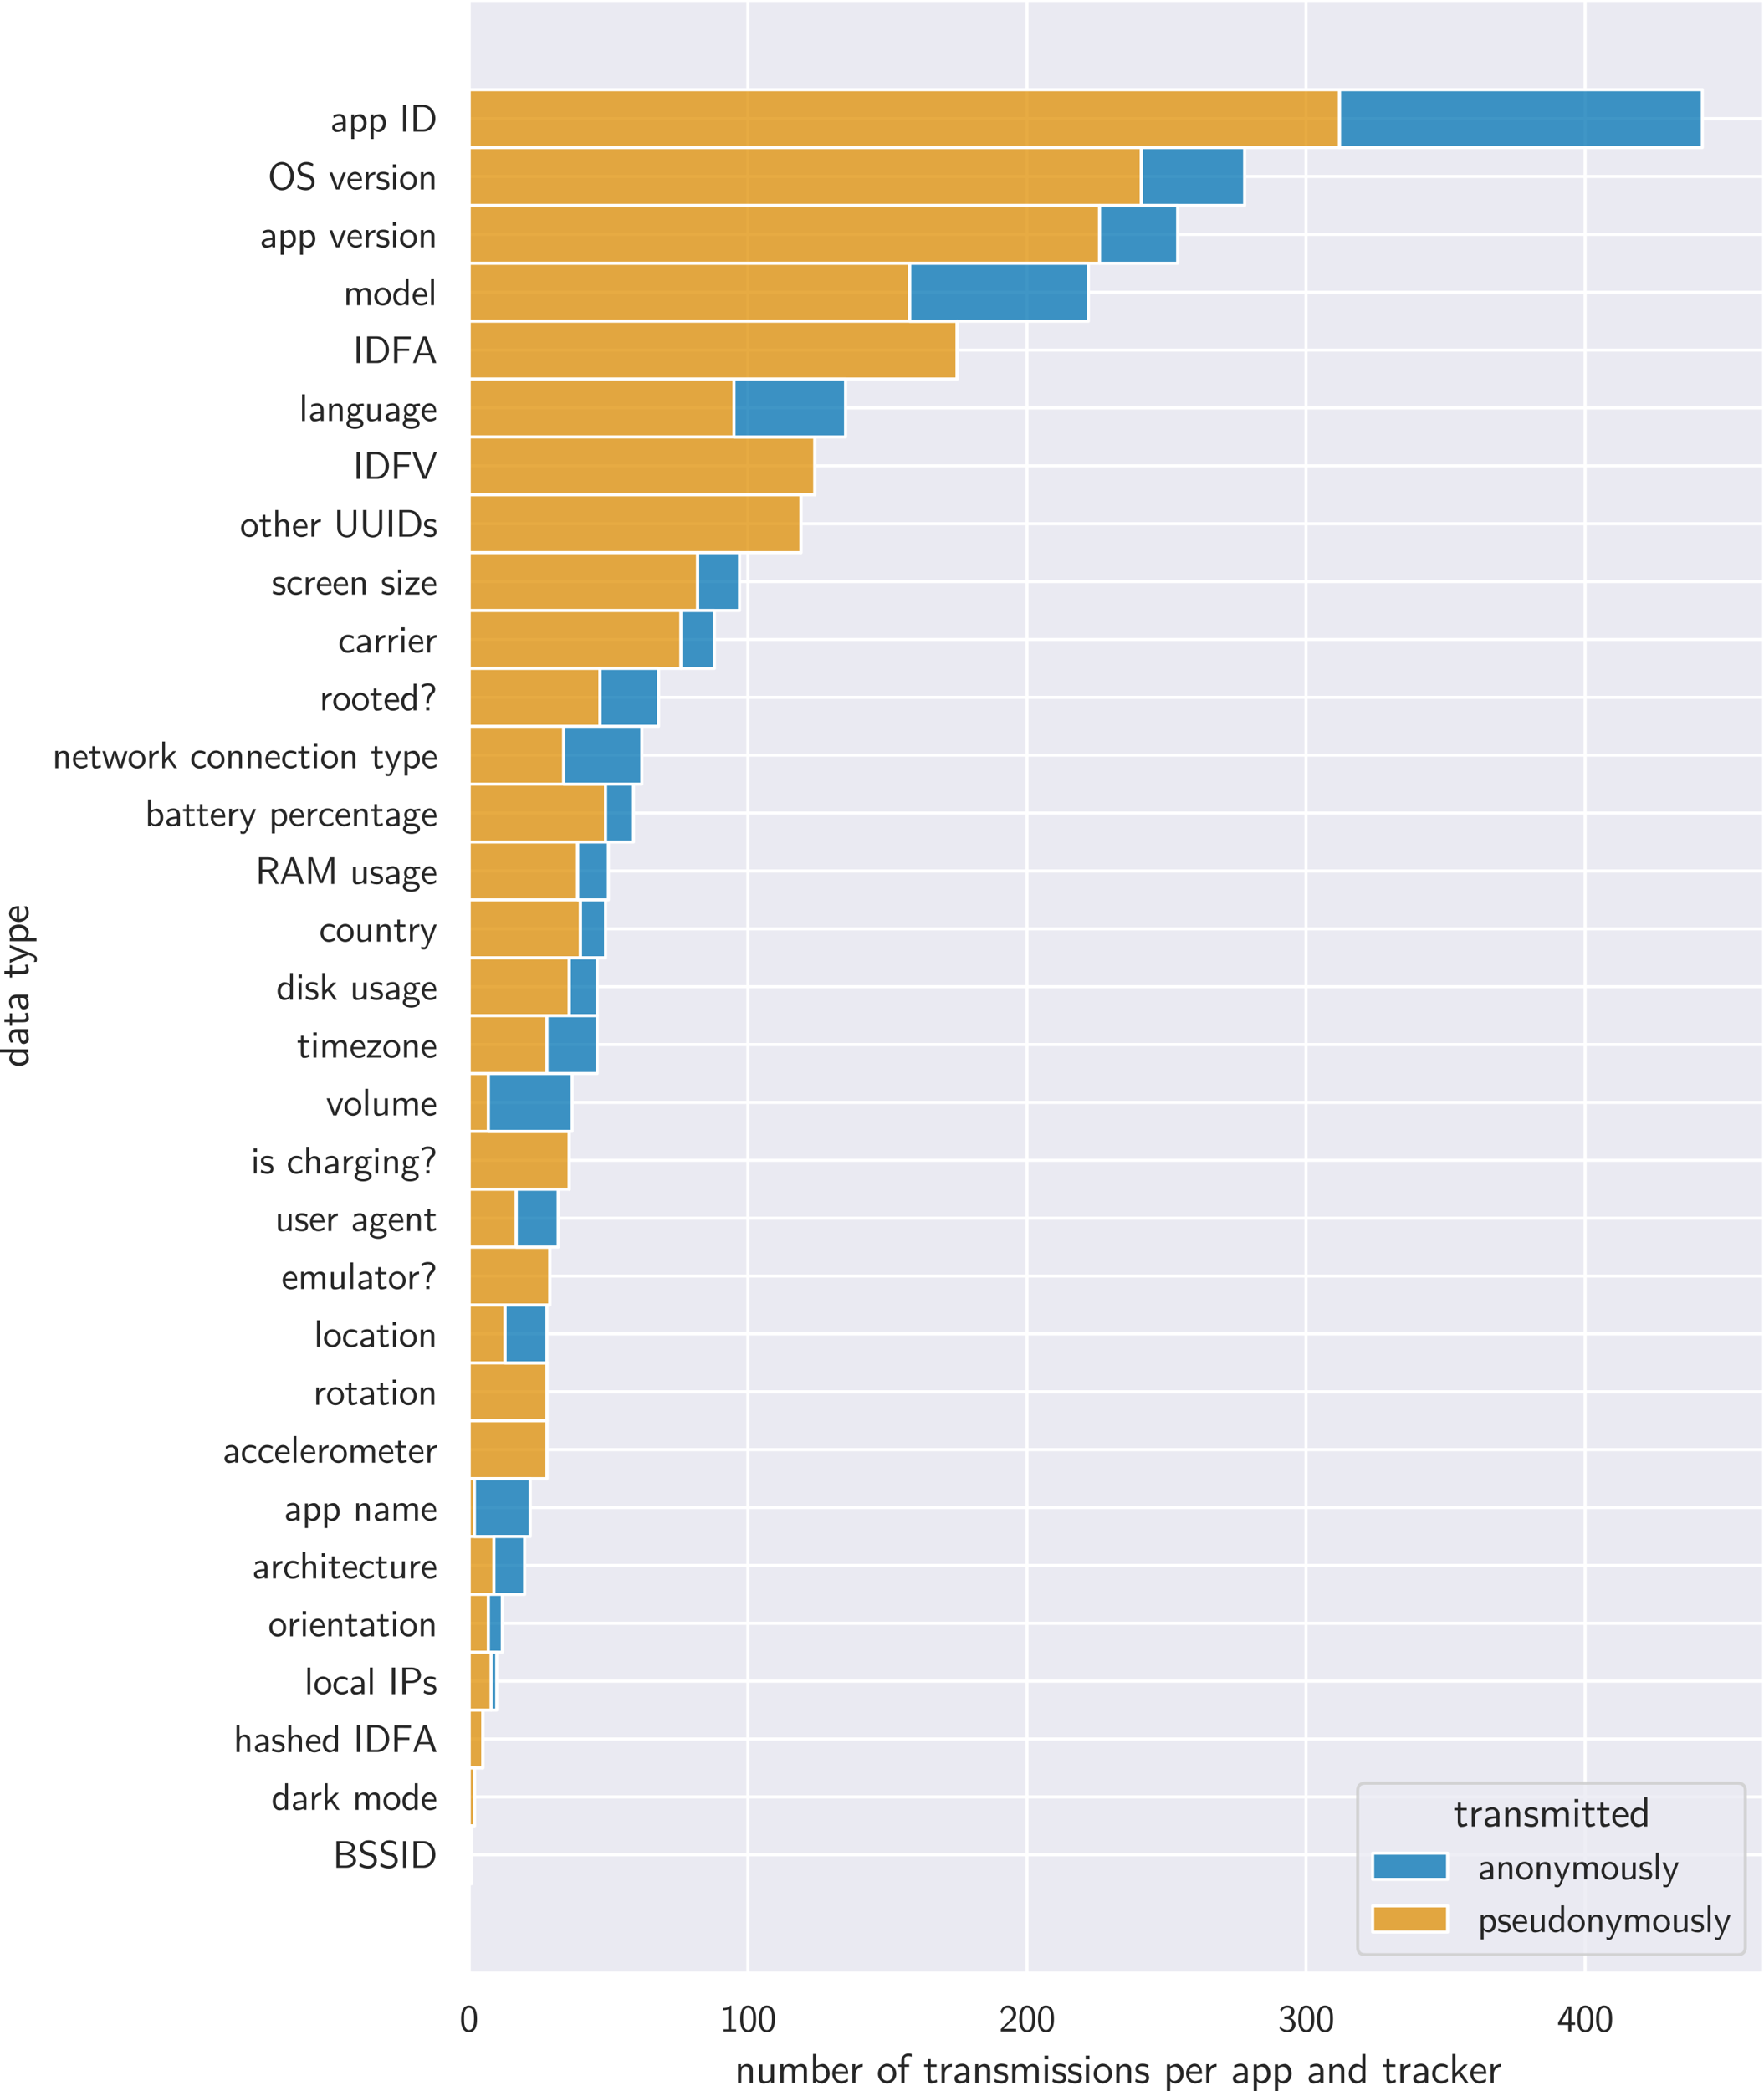 <?xml version="1.0" encoding="utf-8" standalone="no"?>
<!DOCTYPE svg PUBLIC "-//W3C//DTD SVG 1.1//EN"
  "http://www.w3.org/Graphics/SVG/1.1/DTD/svg11.dtd">
<svg xmlns:xlink="http://www.w3.org/1999/xlink" width="455.991pt" height="540.439pt" viewBox="0 0 455.991 540.439" xmlns="http://www.w3.org/2000/svg" version="1.1">
 <defs>
  <style type="text/css">*{stroke-linejoin: round; stroke-linecap: butt}</style>
 </defs>
 <g id="figure_1">
  <g id="patch_1">
   <path d="M 0 540.439 
L 455.991 540.439 
L 455.991 0 
L 0 0 
z
" style="fill: #ffffff"/>
  </g>
  <g id="axes_1">
   <g id="patch_2">
    <path d="M 121.191 510.048 
L 455.991 510.048 
L 455.991 0 
L 121.191 0 
z
" style="fill: #eaeaf2"/>
   </g>
   <g id="matplotlib.axis_1">
    <g id="xtick_1">
     <g id="line2d_1">
      <path d="M 121.191 510.048 
L 121.191 0 
" clip-path="url(#p393a8e4592)" style="fill: none; stroke: #ffffff; stroke-width: 0.8; stroke-linecap: round"/>
     </g>
     <g id="text_1">
      <!-- 0 -->
      <g style="fill: #262626" transform="translate(118.771 525.067)scale(0.097 -0.097)">
       <defs>
        <path id="LMSans10-Regular-30" d="M 2925 2086 
C 2925 2592 2899 3187 2630 3706 
C 2368 4186 1926 4339 1600 4339 
C 1222 4339 774 4166 512 3597 
C 301 3130 269 2598 269 2086 
C 269 1581 294 1114 486 646 
C 742 32 1229 -141 1594 -141 
C 2061 -141 2464 122 2669 563 
C 2861 979 2925 1402 2925 2086 
z
M 2426 2163 
C 2426 1741 2426 1338 2310 934 
C 2144 352 1805 250 1600 250 
C 1267 250 1005 493 877 954 
C 774 1318 768 1664 768 2163 
C 768 2566 768 2950 877 3302 
C 915 3424 1075 3949 1594 3949 
C 2093 3949 2259 3462 2304 3347 
C 2426 2989 2426 2560 2426 2163 
z
" transform="scale(0.016)"/>
       </defs>
       <use xlink:href="#LMSans10-Regular-30"/>
      </g>
     </g>
    </g>
    <g id="xtick_2">
     <g id="line2d_2">
      <path d="M 193.331 510.048 
L 193.331 0 
" clip-path="url(#p393a8e4592)" style="fill: none; stroke: #ffffff; stroke-width: 0.8; stroke-linecap: round"/>
     </g>
     <g id="text_2">
      <!-- 100 -->
      <g style="fill: #262626" transform="translate(186.071 525.067)scale(0.097 -0.097)">
       <defs>
        <path id="LMSans10-Regular-31" d="M 2714 0 
L 2714 371 
L 1914 371 
L 1914 4339 
L 1786 4339 
C 1408 3949 877 3930 570 3917 
L 570 3546 
C 781 3552 1088 3565 1408 3699 
L 1408 371 
L 608 371 
L 608 0 
L 2714 0 
z
" transform="scale(0.016)"/>
       </defs>
       <use xlink:href="#LMSans10-Regular-31"/>
       <use xlink:href="#LMSans10-Regular-30" x="50"/>
       <use xlink:href="#LMSans10-Regular-30" x="100"/>
      </g>
     </g>
    </g>
    <g id="xtick_3">
     <g id="line2d_3">
      <path d="M 265.47 510.048 
L 265.47 0 
" clip-path="url(#p393a8e4592)" style="fill: none; stroke: #ffffff; stroke-width: 0.8; stroke-linecap: round"/>
     </g>
     <g id="text_3">
      <!-- 200 -->
      <g style="fill: #262626" transform="translate(258.21 525.067)scale(0.097 -0.097)">
       <defs>
        <path id="LMSans10-Regular-32" d="M 2874 0 
L 2874 454 
L 1709 454 
C 1632 454 1555 448 1478 448 
L 781 448 
C 986 627 1472 1107 1670 1293 
C 1792 1408 2118 1677 2240 1792 
C 2528 2080 2874 2419 2874 2963 
C 2874 3699 2355 4339 1510 4339 
C 781 4339 422 3840 269 3290 
C 346 3181 378 3142 390 3123 
C 403 3110 467 3027 531 2938 
C 659 3430 838 3930 1421 3930 
C 2022 3930 2349 3450 2349 2950 
C 2349 2406 1984 2042 1606 1658 
L 1114 1203 
L 320 410 
L 320 0 
L 2874 0 
z
" transform="scale(0.016)"/>
       </defs>
       <use xlink:href="#LMSans10-Regular-32"/>
       <use xlink:href="#LMSans10-Regular-30" x="50"/>
       <use xlink:href="#LMSans10-Regular-30" x="100"/>
      </g>
     </g>
    </g>
    <g id="xtick_4">
     <g id="line2d_4">
      <path d="M 337.61 510.048 
L 337.61 0 
" clip-path="url(#p393a8e4592)" style="fill: none; stroke: #ffffff; stroke-width: 0.8; stroke-linecap: round"/>
     </g>
     <g id="text_4">
      <!-- 300 -->
      <g style="fill: #262626" transform="translate(330.35 525.067)scale(0.097 -0.097)">
       <defs>
        <path id="LMSans10-Regular-33" d="M 2925 1152 
C 2925 1734 2477 2131 2042 2266 
C 2528 2528 2752 2963 2752 3366 
C 2752 3917 2221 4339 1587 4339 
C 1094 4339 627 4083 358 3635 
L 589 3290 
C 774 3738 1190 3968 1581 3968 
C 1914 3968 2227 3776 2227 3366 
C 2227 2976 1965 2598 1574 2509 
C 1536 2502 1523 2502 1069 2464 
L 1069 2074 
L 1523 2074 
C 2214 2074 2355 1478 2355 1158 
C 2355 659 2061 250 1568 250 
C 1126 250 621 474 339 909 
L 269 525 
C 736 -77 1325 -141 1581 -141 
C 2362 -141 2925 480 2925 1152 
z
" transform="scale(0.016)"/>
       </defs>
       <use xlink:href="#LMSans10-Regular-33"/>
       <use xlink:href="#LMSans10-Regular-30" x="50"/>
       <use xlink:href="#LMSans10-Regular-30" x="100"/>
      </g>
     </g>
    </g>
    <g id="xtick_5">
     <g id="line2d_5">
      <path d="M 409.75 510.048 
L 409.75 0 
" clip-path="url(#p393a8e4592)" style="fill: none; stroke: #ffffff; stroke-width: 0.8; stroke-linecap: round"/>
     </g>
     <g id="text_5">
      <!-- 400 -->
      <g style="fill: #262626" transform="translate(402.49 525.067)scale(0.097 -0.097)">
       <defs>
        <path id="LMSans10-Regular-34" d="M 3014 1094 
L 3014 1485 
L 2381 1485 
L 2381 4198 
L 1798 4198 
L 179 1485 
L 179 1094 
L 1875 1094 
L 1875 0 
L 2381 0 
L 2381 1094 
L 3014 1094 
z
M 1914 1485 
L 678 1485 
C 1011 2035 1907 3552 1914 3917 
L 1914 1485 
z
" transform="scale(0.016)"/>
       </defs>
       <use xlink:href="#LMSans10-Regular-34"/>
       <use xlink:href="#LMSans10-Regular-30" x="50"/>
       <use xlink:href="#LMSans10-Regular-30" x="100"/>
      </g>
     </g>
    </g>
    <g id="text_6">
     <!-- number of transmissions per app and tracker -->
     <g style="fill: #262626" transform="translate(189.891 538.39)scale(0.106 -0.106)">
      <defs>
       <path id="LMSans10-Regular-6e" d="M 2784 0 
L 2784 1907 
C 2784 2330 2688 2912 1907 2912 
C 1331 2912 1018 2477 979 2426 
L 979 2880 
L 518 2880 
L 518 0 
L 1018 0 
L 1018 1568 
C 1018 1990 1178 2522 1664 2522 
C 2278 2522 2285 2067 2285 1862 
L 2285 0 
L 2784 0 
z
" transform="scale(0.016)"/>
       <path id="LMSans10-Regular-75" d="M 2784 0 
L 2784 2842 
L 2285 2842 
L 2285 986 
C 2285 506 1926 282 1517 282 
C 1062 282 1018 448 1018 723 
L 1018 2842 
L 518 2842 
L 518 698 
C 518 237 666 -70 1197 -70 
C 1536 -70 1990 32 2304 307 
L 2304 0 
L 2784 0 
z
" transform="scale(0.016)"/>
       <path id="LMSans10-Regular-6d" d="M 4563 0 
L 4563 1907 
C 4563 2336 4461 2912 3686 2912 
C 3302 2912 2970 2733 2733 2387 
C 2566 2874 2118 2912 1914 2912 
C 1453 2912 1152 2650 979 2419 
L 979 2880 
L 518 2880 
L 518 0 
L 1018 0 
L 1018 1568 
C 1018 2003 1190 2522 1664 2522 
C 2259 2522 2291 2106 2291 1862 
L 2291 0 
L 2790 0 
L 2790 1568 
C 2790 2003 2963 2522 3437 2522 
C 4032 2522 4064 2106 4064 1862 
L 4064 0 
L 4563 0 
z
" transform="scale(0.016)"/>
       <path id="LMSans10-Regular-62" d="M 3072 1427 
C 3072 2221 2637 2912 2035 2912 
C 1786 2912 1389 2848 1005 2534 
L 1005 4442 
L 525 4442 
L 525 0 
L 1024 0 
L 1024 294 
C 1178 154 1453 -70 1882 -70 
C 2522 -70 3072 570 3072 1427 
z
M 2573 1427 
C 2573 595 2035 320 1645 320 
C 1395 320 1184 435 1024 730 
L 1024 2144 
C 1126 2298 1357 2522 1709 2522 
C 2086 2522 2573 2246 2573 1427 
z
" transform="scale(0.016)"/>
       <path id="LMSans10-Regular-65" d="M 2650 1402 
C 2650 1619 2643 2099 2394 2483 
C 2131 2880 1741 2950 1510 2950 
C 800 2950 224 2272 224 1446 
C 224 602 838 -70 1606 -70 
C 2010 -70 2374 83 2624 262 
L 2586 678 
C 2182 346 1760 320 1613 320 
C 1101 320 691 774 672 1402 
L 2650 1402 
z
M 2285 1754 
L 704 1754 
C 806 2240 1146 2560 1510 2560 
C 1843 2560 2202 2342 2285 1754 
z
" transform="scale(0.016)"/>
       <path id="LMSans10-Regular-72" d="M 2093 2483 
L 2093 2912 
C 1523 2906 1171 2592 973 2298 
L 973 2880 
L 525 2880 
L 525 0 
L 1005 0 
L 1005 1370 
C 1005 2010 1466 2470 2093 2483 
z
" transform="scale(0.016)"/>
       <path id="LMSans10-Regular-20" transform="scale(0.016)"/>
       <path id="LMSans10-Regular-6f" d="M 3002 1408 
C 3002 2266 2362 2950 1600 2950 
C 813 2950 192 2246 192 1408 
C 192 563 845 -70 1594 -70 
C 2362 -70 3002 576 3002 1408 
z
M 2502 1472 
C 2502 717 2067 339 1594 339 
C 1152 339 691 698 691 1472 
C 691 2246 1178 2560 1594 2560 
C 2042 2560 2502 2227 2502 1472 
z
" transform="scale(0.016)"/>
       <path id="LMSans10-Regular-66" d="M 2221 4013 
L 2221 4442 
C 2144 4461 1946 4512 1709 4512 
C 1107 4512 646 4058 646 3418 
L 646 2842 
L 173 2842 
L 173 2470 
L 646 2470 
L 646 0 
L 1126 0 
L 1126 2470 
L 1830 2470 
L 1830 2842 
L 1107 2842 
L 1107 3603 
C 1107 4077 1536 4122 1702 4122 
C 1830 4122 2003 4109 2221 4013 
z
" transform="scale(0.016)"/>
       <path id="LMSans10-Regular-74" d="M 2125 173 
L 2022 550 
C 1856 416 1651 339 1446 339 
C 1210 339 1120 531 1120 870 
L 1120 2470 
L 2022 2470 
L 2022 2842 
L 1120 2842 
L 1120 3654 
L 678 3654 
L 678 2842 
L 122 2842 
L 122 2470 
L 659 2470 
L 659 762 
C 659 378 749 -70 1190 -70 
C 1638 -70 1965 90 2125 173 
z
" transform="scale(0.016)"/>
       <path id="LMSans10-Regular-61" d="M 2618 0 
L 2618 1850 
C 2618 2502 2150 2950 1562 2950 
C 1146 2950 858 2848 557 2675 
L 595 2253 
C 928 2490 1248 2573 1562 2573 
C 1862 2573 2118 2317 2118 1843 
L 2118 1568 
C 1158 1555 346 1286 346 723 
C 346 448 518 -70 1075 -70 
C 1165 -70 1766 -58 2138 230 
L 2138 0 
L 2618 0 
z
M 2118 845 
C 2118 723 2118 563 1901 442 
C 1715 326 1472 320 1402 320 
C 1094 320 806 467 806 736 
C 806 1184 1843 1229 2118 1242 
L 2118 845 
z
" transform="scale(0.016)"/>
       <path id="LMSans10-Regular-73" d="M 2304 819 
C 2304 1171 2067 1389 2054 1408 
C 1805 1632 1632 1670 1312 1728 
C 960 1798 666 1862 666 2176 
C 666 2573 1126 2573 1210 2573 
C 1414 2573 1754 2547 2118 2330 
L 2195 2746 
C 1862 2899 1600 2950 1274 2950 
C 1114 2950 211 2950 211 2112 
C 211 1798 397 1594 557 1472 
C 755 1331 896 1306 1248 1235 
C 1478 1190 1850 1114 1850 774 
C 1850 333 1344 333 1248 333 
C 730 333 371 570 256 646 
L 179 211 
C 384 109 736 -70 1254 -70 
C 1370 -70 1722 -70 1997 134 
C 2195 288 2304 544 2304 819 
z
" transform="scale(0.016)"/>
       <path id="LMSans10-Regular-69" d="M 998 0 
L 998 2842 
L 518 2842 
L 518 0 
L 998 0 
z
M 1050 3622 
L 1050 4192 
L 480 4192 
L 480 3622 
L 1050 3622 
z
" transform="scale(0.016)"/>
       <path id="LMSans10-Regular-70" d="M 3072 1427 
C 3072 2195 2669 2912 2054 2912 
C 1670 2912 1299 2778 1005 2528 
L 1005 2842 
L 525 2842 
L 525 -1242 
L 1024 -1242 
L 1024 294 
C 1222 109 1504 -70 1888 -70 
C 2509 -70 3072 557 3072 1427 
z
M 2573 1427 
C 2573 768 2118 320 1638 320 
C 1389 320 1216 448 1088 621 
C 1024 717 1024 730 1024 845 
L 1024 2131 
C 1178 2355 1427 2502 1702 2502 
C 2189 2502 2573 2016 2573 1427 
z
" transform="scale(0.016)"/>
       <path id="LMSans10-Regular-64" d="M 2778 0 
L 2778 4442 
L 2298 4442 
L 2298 2560 
C 1958 2842 1600 2912 1363 2912 
C 730 2912 230 2246 230 1421 
C 230 582 723 -70 1331 -70 
C 1542 -70 1920 -13 2278 333 
L 2278 0 
L 2778 0 
z
M 2278 890 
C 2278 800 2272 685 2067 499 
C 1920 371 1760 320 1594 320 
C 1197 320 730 621 730 1414 
C 730 2259 1280 2522 1658 2522 
C 1946 2522 2138 2374 2278 2170 
L 2278 890 
z
" transform="scale(0.016)"/>
       <path id="LMSans10-Regular-63" d="M 2656 256 
L 2618 685 
C 2291 429 1946 339 1619 339 
C 1088 339 730 800 730 1427 
C 730 1926 966 2541 1645 2541 
C 1978 2541 2195 2490 2547 2259 
L 2624 2675 
C 2246 2893 2029 2950 1638 2950 
C 749 2950 230 2176 230 1421 
C 230 627 813 -70 1613 -70 
C 1958 -70 2310 19 2656 256 
z
" transform="scale(0.016)"/>
       <path id="LMSans10-Regular-6b" d="M 3014 0 
L 1798 1741 
L 2874 2842 
L 2298 2842 
L 998 1510 
L 998 4442 
L 538 4442 
L 538 0 
L 979 0 
L 979 902 
L 1491 1434 
L 2490 0 
L 3014 0 
z
" transform="scale(0.016)"/>
      </defs>
      <use xlink:href="#LMSans10-Regular-6e"/>
      <use xlink:href="#LMSans10-Regular-75" x="51.7"/>
      <use xlink:href="#LMSans10-Regular-6d" x="103.4"/>
      <use xlink:href="#LMSans10-Regular-62" x="182.8"/>
      <use xlink:href="#LMSans10-Regular-65" x="234.5"/>
      <use xlink:href="#LMSans10-Regular-72" x="278.9"/>
      <use xlink:href="#LMSans10-Regular-20" x="313.1"/>
      <use xlink:href="#LMSans10-Regular-6f" x="346.4"/>
      <use xlink:href="#LMSans10-Regular-66" x="396.4"/>
      <use xlink:href="#LMSans10-Regular-20" x="427"/>
      <use xlink:href="#LMSans10-Regular-74" x="460.3"/>
      <use xlink:href="#LMSans10-Regular-72" x="496.4"/>
      <use xlink:href="#LMSans10-Regular-61" x="530.6"/>
      <use xlink:href="#LMSans10-Regular-6e" x="578.7"/>
      <use xlink:href="#LMSans10-Regular-73" x="630.4"/>
      <use xlink:href="#LMSans10-Regular-6d" x="668.7"/>
      <use xlink:href="#LMSans10-Regular-69" x="748.1"/>
      <use xlink:href="#LMSans10-Regular-73" x="772"/>
      <use xlink:href="#LMSans10-Regular-73" x="810.3"/>
      <use xlink:href="#LMSans10-Regular-69" x="848.6"/>
      <use xlink:href="#LMSans10-Regular-6f" x="872.5"/>
      <use xlink:href="#LMSans10-Regular-6e" x="922.5"/>
      <use xlink:href="#LMSans10-Regular-73" x="974.2"/>
      <use xlink:href="#LMSans10-Regular-20" x="1012.5"/>
      <use xlink:href="#LMSans10-Regular-70" x="1045.8"/>
      <use xlink:href="#LMSans10-Regular-65" x="1097.5"/>
      <use xlink:href="#LMSans10-Regular-72" x="1141.9"/>
      <use xlink:href="#LMSans10-Regular-20" x="1176.1"/>
      <use xlink:href="#LMSans10-Regular-61" x="1209.4"/>
      <use xlink:href="#LMSans10-Regular-70" x="1257.5"/>
      <use xlink:href="#LMSans10-Regular-70" x="1309.2"/>
      <use xlink:href="#LMSans10-Regular-20" x="1360.9"/>
      <use xlink:href="#LMSans10-Regular-61" x="1394.2"/>
      <use xlink:href="#LMSans10-Regular-6e" x="1442.3"/>
      <use xlink:href="#LMSans10-Regular-64" x="1494"/>
      <use xlink:href="#LMSans10-Regular-20" x="1545.7"/>
      <use xlink:href="#LMSans10-Regular-74" x="1579"/>
      <use xlink:href="#LMSans10-Regular-72" x="1615.1"/>
      <use xlink:href="#LMSans10-Regular-61" x="1649.3"/>
      <use xlink:href="#LMSans10-Regular-63" x="1697.4"/>
      <use xlink:href="#LMSans10-Regular-6b" x="1741.8"/>
      <use xlink:href="#LMSans10-Regular-65" x="1790.7"/>
      <use xlink:href="#LMSans10-Regular-72" x="1835.1"/>
     </g>
    </g>
   </g>
   <g id="matplotlib.axis_2">
    <g id="ytick_1">
     <g id="line2d_6">
      <path d="M 121.191 30.663 
L 455.991 30.663 
" clip-path="url(#p393a8e4592)" style="fill: none; stroke: #ffffff; stroke-width: 0.8; stroke-linecap: round"/>
     </g>
     <g id="text_7">
      <!-- app ID -->
      <g style="fill: #262626" transform="translate(85.323 34.022)scale(0.097 -0.097)">
       <defs>
        <path id="LMSans10-Regular-49" d="M 1171 0 
L 1171 4442 
L 602 4442 
L 602 0 
L 1171 0 
z
" transform="scale(0.016)"/>
        <path id="LMSans10-Regular-44" d="M 4256 2182 
C 4256 3424 3392 4442 2291 4442 
L 614 4442 
L 614 0 
L 2298 0 
C 3386 0 4256 973 4256 2182 
z
M 3706 2182 
C 3706 1094 3040 358 2144 358 
L 1165 358 
L 1165 4083 
L 2144 4083 
C 3040 4083 3706 3309 3706 2182 
z
" transform="scale(0.016)"/>
       </defs>
       <use xlink:href="#LMSans10-Regular-61"/>
       <use xlink:href="#LMSans10-Regular-70" x="48.1"/>
       <use xlink:href="#LMSans10-Regular-70" x="99.8"/>
       <use xlink:href="#LMSans10-Regular-20" x="151.5"/>
       <use xlink:href="#LMSans10-Regular-49" x="184.8"/>
       <use xlink:href="#LMSans10-Regular-44" x="212.6"/>
      </g>
     </g>
    </g>
    <g id="ytick_2">
     <g id="line2d_7">
      <path d="M 121.191 45.62 
L 455.991 45.62 
" clip-path="url(#p393a8e4592)" style="fill: none; stroke: #ffffff; stroke-width: 0.8; stroke-linecap: round"/>
     </g>
     <g id="text_8">
      <!-- OS version -->
      <g style="fill: #262626" transform="translate(69.225 48.979)scale(0.097 -0.097)">
       <defs>
        <path id="LMSans10-Regular-4f" d="M 4346 2208 
C 4346 3552 3418 4582 2355 4582 
C 1267 4582 358 3539 358 2208 
C 358 851 1306 -141 2349 -141 
C 3418 -141 4346 864 4346 2208 
z
M 3776 2304 
C 3776 1056 3085 275 2355 275 
C 1600 275 928 1075 928 2304 
C 928 3475 1632 4173 2349 4173 
C 3091 4173 3776 3450 3776 2304 
z
" transform="scale(0.016)"/>
        <path id="LMSans10-Regular-53" d="M 3194 1210 
C 3194 1626 2995 1933 2854 2086 
C 2554 2406 2342 2464 1754 2611 
C 1382 2701 1280 2726 1088 2893 
C 1043 2931 864 3117 864 3398 
C 864 3776 1210 4160 1798 4160 
C 2336 4160 2643 3949 2880 3750 
L 2976 4262 
C 2624 4474 2272 4582 1805 4582 
C 915 4582 358 3955 358 3322 
C 358 3046 448 2778 704 2509 
C 973 2221 1254 2144 1632 2054 
C 2176 1920 2240 1901 2419 1741 
C 2547 1632 2688 1421 2688 1146 
C 2688 723 2336 301 1754 301 
C 1491 301 915 365 378 819 
L 282 301 
C 845 -51 1357 -141 1760 -141 
C 2605 -141 3194 506 3194 1210 
z
" transform="scale(0.016)"/>
        <path id="LMSans10-Regular-76" d="M 2854 2842 
L 2374 2842 
L 1869 1510 
C 1734 1158 1536 640 1485 339 
L 1478 339 
C 1440 570 1274 1011 1210 1184 
L 589 2842 
L 90 2842 
L 1190 0 
L 1754 0 
L 2854 2842 
z
" transform="scale(0.016)"/>
       </defs>
       <use xlink:href="#LMSans10-Regular-4f"/>
       <use xlink:href="#LMSans10-Regular-53" x="73.6"/>
       <use xlink:href="#LMSans10-Regular-20" x="129.2"/>
       <use xlink:href="#LMSans10-Regular-76" x="162.5"/>
       <use xlink:href="#LMSans10-Regular-65" x="208.6"/>
       <use xlink:href="#LMSans10-Regular-72" x="253"/>
       <use xlink:href="#LMSans10-Regular-73" x="287.2"/>
       <use xlink:href="#LMSans10-Regular-69" x="325.5"/>
       <use xlink:href="#LMSans10-Regular-6f" x="349.4"/>
       <use xlink:href="#LMSans10-Regular-6e" x="399.4"/>
      </g>
     </g>
    </g>
    <g id="ytick_3">
     <g id="line2d_8">
      <path d="M 121.191 60.578 
L 455.991 60.578 
" clip-path="url(#p393a8e4592)" style="fill: none; stroke: #ffffff; stroke-width: 0.8; stroke-linecap: round"/>
     </g>
     <g id="text_9">
      <!-- app version -->
      <g style="fill: #262626" transform="translate(67.065 63.937)scale(0.097 -0.097)">
       <use xlink:href="#LMSans10-Regular-61"/>
       <use xlink:href="#LMSans10-Regular-70" x="48.1"/>
       <use xlink:href="#LMSans10-Regular-70" x="99.8"/>
       <use xlink:href="#LMSans10-Regular-20" x="151.5"/>
       <use xlink:href="#LMSans10-Regular-76" x="184.8"/>
       <use xlink:href="#LMSans10-Regular-65" x="230.9"/>
       <use xlink:href="#LMSans10-Regular-72" x="275.3"/>
       <use xlink:href="#LMSans10-Regular-73" x="309.5"/>
       <use xlink:href="#LMSans10-Regular-69" x="347.8"/>
       <use xlink:href="#LMSans10-Regular-6f" x="371.7"/>
       <use xlink:href="#LMSans10-Regular-6e" x="421.7"/>
      </g>
     </g>
    </g>
    <g id="ytick_4">
     <g id="line2d_9">
      <path d="M 121.191 75.535 
L 455.991 75.535 
" clip-path="url(#p393a8e4592)" style="fill: none; stroke: #ffffff; stroke-width: 0.8; stroke-linecap: round"/>
     </g>
     <g id="text_10">
      <!-- model -->
      <g style="fill: #262626" transform="translate(88.747 78.894)scale(0.097 -0.097)">
       <defs>
        <path id="LMSans10-Regular-6c" d="M 998 0 
L 998 4442 
L 518 4442 
L 518 0 
L 998 0 
z
" transform="scale(0.016)"/>
       </defs>
       <use xlink:href="#LMSans10-Regular-6d"/>
       <use xlink:href="#LMSans10-Regular-6f" x="79.4"/>
       <use xlink:href="#LMSans10-Regular-64" x="129.4"/>
       <use xlink:href="#LMSans10-Regular-65" x="181.1"/>
       <use xlink:href="#LMSans10-Regular-6c" x="225.5"/>
      </g>
     </g>
    </g>
    <g id="ytick_5">
     <g id="line2d_10">
      <path d="M 121.191 90.492 
L 455.991 90.492 
" clip-path="url(#p393a8e4592)" style="fill: none; stroke: #ffffff; stroke-width: 0.8; stroke-linecap: round"/>
     </g>
     <g id="text_11">
      <!-- IDFA -->
      <g style="fill: #262626" transform="translate(91.246 93.852)scale(0.097 -0.097)">
       <defs>
        <path id="LMSans10-Regular-46" d="M 3366 4006 
L 3366 4422 
L 602 4422 
L 602 0 
L 1171 0 
L 1171 2016 
L 3104 2016 
L 3104 2406 
L 1171 2406 
L 1171 4013 
L 2010 4013 
C 2086 4013 2163 4006 2240 4006 
L 3366 4006 
z
" transform="scale(0.016)"/>
        <path id="LMSans10-Regular-41" d="M 4083 0 
L 2413 4442 
L 1850 4442 
L 179 0 
L 653 0 
L 1146 1306 
L 3008 1306 
L 3494 0 
L 4083 0 
z
M 2867 1664 
L 1280 1664 
C 1606 2579 1370 1907 1696 2822 
C 1830 3200 2029 3744 2074 3981 
L 2080 3981 
C 2093 3891 2138 3731 2285 3309 
L 2867 1664 
z
" transform="scale(0.016)"/>
       </defs>
       <use xlink:href="#LMSans10-Regular-49"/>
       <use xlink:href="#LMSans10-Regular-44" x="27.8"/>
       <use xlink:href="#LMSans10-Regular-46" x="100"/>
       <use xlink:href="#LMSans10-Regular-41" x="156.9"/>
      </g>
     </g>
    </g>
    <g id="ytick_6">
     <g id="line2d_11">
      <path d="M 121.191 105.45 
L 455.991 105.45 
" clip-path="url(#p393a8e4592)" style="fill: none; stroke: #ffffff; stroke-width: 0.8; stroke-linecap: round"/>
     </g>
     <g id="text_12">
      <!-- language -->
      <g style="fill: #262626" transform="translate(77.278 108.809)scale(0.097 -0.097)">
       <defs>
        <path id="LMSans10-Regular-67" d="M 3104 2509 
L 3034 2912 
C 2586 2912 2214 2790 2022 2707 
C 1888 2816 1670 2912 1414 2912 
C 864 2912 397 2451 397 1869 
C 397 1632 480 1402 608 1235 
C 422 973 422 723 422 691 
C 422 525 480 339 589 205 
C 256 6 179 -288 179 -454 
C 179 -934 813 -1318 1594 -1318 
C 2381 -1318 3014 -941 3014 -448 
C 3014 442 1946 442 1696 442 
L 1133 442 
C 1050 442 762 442 762 781 
C 762 851 787 954 832 1011 
C 966 915 1178 826 1414 826 
C 1990 826 2438 1299 2438 1869 
C 2438 2176 2298 2413 2227 2509 
L 2253 2502 
C 2394 2502 2573 2528 2726 2528 
C 2842 2528 3104 2509 3104 2509 
z
M 1990 1869 
C 1990 1370 1690 1190 1414 1190 
C 1178 1190 845 1338 845 1869 
C 845 2400 1178 2547 1414 2547 
C 1690 2547 1990 2368 1990 1869 
z
M 2566 -461 
C 2566 -742 2125 -954 1600 -954 
C 1082 -954 627 -755 627 -454 
C 627 -435 627 -19 1126 -19 
L 1702 -19 
C 1843 -19 2566 -19 2566 -461 
z
" transform="scale(0.016)"/>
       </defs>
       <use xlink:href="#LMSans10-Regular-6c"/>
       <use xlink:href="#LMSans10-Regular-61" x="23.9"/>
       <use xlink:href="#LMSans10-Regular-6e" x="72"/>
       <use xlink:href="#LMSans10-Regular-67" x="123.7"/>
       <use xlink:href="#LMSans10-Regular-75" x="173.7"/>
       <use xlink:href="#LMSans10-Regular-61" x="225.4"/>
       <use xlink:href="#LMSans10-Regular-67" x="273.5"/>
       <use xlink:href="#LMSans10-Regular-65" x="323.5"/>
      </g>
     </g>
    </g>
    <g id="ytick_7">
     <g id="line2d_12">
      <path d="M 121.191 120.407 
L 455.991 120.407 
" clip-path="url(#p393a8e4592)" style="fill: none; stroke: #ffffff; stroke-width: 0.8; stroke-linecap: round"/>
     </g>
     <g id="text_13">
      <!-- IDFV -->
      <g style="fill: #262626" transform="translate(91.246 123.766)scale(0.097 -0.097)">
       <defs>
        <path id="LMSans10-Regular-56" d="M 4173 4442 
L 3674 4442 
L 2822 2253 
C 2720 1990 2240 755 2182 461 
L 2176 461 
C 2125 717 1850 1421 1792 1574 
L 685 4442 
L 90 4442 
L 1837 0 
L 2426 0 
L 4173 4442 
z
" transform="scale(0.016)"/>
       </defs>
       <use xlink:href="#LMSans10-Regular-49"/>
       <use xlink:href="#LMSans10-Regular-44" x="27.8"/>
       <use xlink:href="#LMSans10-Regular-46" x="100"/>
       <use xlink:href="#LMSans10-Regular-56" x="156.9"/>
      </g>
     </g>
    </g>
    <g id="ytick_8">
     <g id="line2d_13">
      <path d="M 121.191 135.365 
L 455.991 135.365 
" clip-path="url(#p393a8e4592)" style="fill: none; stroke: #ffffff; stroke-width: 0.8; stroke-linecap: round"/>
     </g>
     <g id="text_14">
      <!-- other UUIDs -->
      <g style="fill: #262626" transform="translate(62.014 138.724)scale(0.097 -0.097)">
       <defs>
        <path id="LMSans10-Regular-68" d="M 2784 0 
L 2784 1907 
C 2784 2330 2688 2912 1907 2912 
C 1510 2912 1203 2714 998 2451 
L 998 4442 
L 518 4442 
L 518 0 
L 1018 0 
L 1018 1568 
C 1018 1990 1178 2522 1664 2522 
C 2278 2522 2285 2067 2285 1862 
L 2285 0 
L 2784 0 
z
" transform="scale(0.016)"/>
        <path id="LMSans10-Regular-55" d="M 3795 1491 
L 3795 4442 
L 3296 4442 
L 3296 1485 
C 3296 640 2758 218 2221 218 
C 1696 218 1171 621 1171 1485 
L 1171 4442 
L 602 4442 
L 602 1491 
C 602 557 1350 -141 2214 -141 
C 3072 -141 3795 563 3795 1491 
z
" transform="scale(0.016)"/>
       </defs>
       <use xlink:href="#LMSans10-Regular-6f"/>
       <use xlink:href="#LMSans10-Regular-74" x="50"/>
       <use xlink:href="#LMSans10-Regular-68" x="86.1"/>
       <use xlink:href="#LMSans10-Regular-65" x="137.8"/>
       <use xlink:href="#LMSans10-Regular-72" x="182.2"/>
       <use xlink:href="#LMSans10-Regular-20" x="216.4"/>
       <use xlink:href="#LMSans10-Regular-55" x="249.7"/>
       <use xlink:href="#LMSans10-Regular-55" x="318.5"/>
       <use xlink:href="#LMSans10-Regular-49" x="387.3"/>
       <use xlink:href="#LMSans10-Regular-44" x="415.1"/>
       <use xlink:href="#LMSans10-Regular-73" x="487.3"/>
      </g>
     </g>
    </g>
    <g id="ytick_9">
     <g id="line2d_14">
      <path d="M 121.191 150.322 
L 455.991 150.322 
" clip-path="url(#p393a8e4592)" style="fill: none; stroke: #ffffff; stroke-width: 0.8; stroke-linecap: round"/>
     </g>
     <g id="text_15">
      <!-- screen size -->
      <g style="fill: #262626" transform="translate(70.219 153.681)scale(0.097 -0.097)">
       <defs>
        <path id="LMSans10-Regular-7a" d="M 2573 0 
L 2573 397 
L 1632 397 
C 1555 397 1478 390 1402 390 
L 858 390 
L 2560 2592 
L 2560 2842 
L 269 2842 
L 269 2464 
L 1158 2464 
C 1235 2464 1312 2470 1389 2470 
L 1888 2470 
L 179 262 
L 179 0 
L 2573 0 
z
" transform="scale(0.016)"/>
       </defs>
       <use xlink:href="#LMSans10-Regular-73"/>
       <use xlink:href="#LMSans10-Regular-63" x="38.3"/>
       <use xlink:href="#LMSans10-Regular-72" x="82.7"/>
       <use xlink:href="#LMSans10-Regular-65" x="116.9"/>
       <use xlink:href="#LMSans10-Regular-65" x="161.3"/>
       <use xlink:href="#LMSans10-Regular-6e" x="205.7"/>
       <use xlink:href="#LMSans10-Regular-20" x="257.4"/>
       <use xlink:href="#LMSans10-Regular-73" x="290.7"/>
       <use xlink:href="#LMSans10-Regular-69" x="329"/>
       <use xlink:href="#LMSans10-Regular-7a" x="352.9"/>
       <use xlink:href="#LMSans10-Regular-65" x="396.4"/>
      </g>
     </g>
    </g>
    <g id="ytick_10">
     <g id="line2d_15">
      <path d="M 121.191 165.279 
L 455.991 165.279 
" clip-path="url(#p393a8e4592)" style="fill: none; stroke: #ffffff; stroke-width: 0.8; stroke-linecap: round"/>
     </g>
     <g id="text_16">
      <!-- carrier -->
      <g style="fill: #262626" transform="translate(87.392 168.639)scale(0.097 -0.097)">
       <use xlink:href="#LMSans10-Regular-63"/>
       <use xlink:href="#LMSans10-Regular-61" x="44.4"/>
       <use xlink:href="#LMSans10-Regular-72" x="92.5"/>
       <use xlink:href="#LMSans10-Regular-72" x="126.7"/>
       <use xlink:href="#LMSans10-Regular-69" x="160.9"/>
       <use xlink:href="#LMSans10-Regular-65" x="184.8"/>
       <use xlink:href="#LMSans10-Regular-72" x="229.2"/>
      </g>
     </g>
    </g>
    <g id="ytick_11">
     <g id="line2d_16">
      <path d="M 121.191 180.237 
L 455.991 180.237 
" clip-path="url(#p393a8e4592)" style="fill: none; stroke: #ffffff; stroke-width: 0.8; stroke-linecap: round"/>
     </g>
     <g id="text_17">
      <!-- rooted? -->
      <g style="fill: #262626" transform="translate(82.534 183.596)scale(0.097 -0.097)">
       <defs>
        <path id="LMSans10-Regular-3f" d="M 2656 3520 
C 2656 3955 2400 4512 1434 4512 
C 1043 4512 698 4403 358 4173 
L 506 3770 
C 659 3910 973 4122 1434 4122 
C 1734 4122 2157 4070 2157 3526 
C 2157 3238 2016 3117 1933 3040 
C 1203 2419 1203 1600 1203 1325 
L 1203 1120 
L 1632 1120 
L 1632 1466 
C 1632 1907 1850 2381 2291 2752 
C 2413 2854 2656 3059 2656 3520 
z
M 1683 0 
L 1683 531 
L 1152 531 
L 1152 0 
L 1683 0 
z
" transform="scale(0.016)"/>
       </defs>
       <use xlink:href="#LMSans10-Regular-72"/>
       <use xlink:href="#LMSans10-Regular-6f" x="34.2"/>
       <use xlink:href="#LMSans10-Regular-6f" x="84.2"/>
       <use xlink:href="#LMSans10-Regular-74" x="134.2"/>
       <use xlink:href="#LMSans10-Regular-65" x="170.3"/>
       <use xlink:href="#LMSans10-Regular-64" x="214.7"/>
       <use xlink:href="#LMSans10-Regular-3f" x="266.4"/>
      </g>
     </g>
    </g>
    <g id="ytick_12">
     <g id="line2d_17">
      <path d="M 121.191 195.194 
L 455.991 195.194 
" clip-path="url(#p393a8e4592)" style="fill: none; stroke: #ffffff; stroke-width: 0.8; stroke-linecap: round"/>
     </g>
     <g id="text_18">
      <!-- network connection type -->
      <g style="fill: #262626" transform="translate(13.494 198.554)scale(0.097 -0.097)">
       <defs>
        <path id="LMSans10-Regular-77" d="M 4275 2842 
L 3808 2842 
L 3398 1485 
C 3328 1254 3136 621 3104 346 
L 3098 346 
C 3072 544 2912 1114 2803 1478 
L 2387 2842 
L 1939 2842 
L 1574 1638 
C 1504 1414 1286 678 1261 352 
L 1254 352 
C 1222 659 1011 1382 909 1734 
L 576 2842 
L 90 2842 
L 966 0 
L 1472 0 
L 1869 1318 
C 1958 1613 2138 2246 2157 2483 
L 2163 2483 
C 2176 2304 2285 1862 2368 1587 
L 2835 0 
L 3398 0 
L 4275 2842 
z
" transform="scale(0.016)"/>
        <path id="LMSans10-Regular-79" d="M 2854 2842 
L 2374 2842 
C 1542 806 1530 512 1523 365 
L 1517 365 
C 1478 794 966 1984 941 2042 
L 595 2842 
L 90 2842 
L 1331 0 
L 1101 -576 
C 934 -947 826 -947 736 -947 
C 634 -947 429 -922 237 -845 
L 275 -1261 
C 416 -1293 595 -1312 736 -1312 
C 960 -1312 1197 -1235 1459 -582 
L 2854 2842 
z
" transform="scale(0.016)"/>
       </defs>
       <use xlink:href="#LMSans10-Regular-6e"/>
       <use xlink:href="#LMSans10-Regular-65" x="51.7"/>
       <use xlink:href="#LMSans10-Regular-74" x="96.1"/>
       <use xlink:href="#LMSans10-Regular-77" x="132.2"/>
       <use xlink:href="#LMSans10-Regular-6f" x="200.5"/>
       <use xlink:href="#LMSans10-Regular-72" x="250.5"/>
       <use xlink:href="#LMSans10-Regular-6b" x="284.7"/>
       <use xlink:href="#LMSans10-Regular-20" x="333.6"/>
       <use xlink:href="#LMSans10-Regular-63" x="366.9"/>
       <use xlink:href="#LMSans10-Regular-6f" x="411.3"/>
       <use xlink:href="#LMSans10-Regular-6e" x="461.3"/>
       <use xlink:href="#LMSans10-Regular-6e" x="513"/>
       <use xlink:href="#LMSans10-Regular-65" x="564.7"/>
       <use xlink:href="#LMSans10-Regular-63" x="609.1"/>
       <use xlink:href="#LMSans10-Regular-74" x="653.5"/>
       <use xlink:href="#LMSans10-Regular-69" x="689.6"/>
       <use xlink:href="#LMSans10-Regular-6f" x="713.5"/>
       <use xlink:href="#LMSans10-Regular-6e" x="763.5"/>
       <use xlink:href="#LMSans10-Regular-20" x="815.2"/>
       <use xlink:href="#LMSans10-Regular-74" x="848.5"/>
       <use xlink:href="#LMSans10-Regular-79" x="884.6"/>
       <use xlink:href="#LMSans10-Regular-70" x="930.7"/>
       <use xlink:href="#LMSans10-Regular-65" x="982.4"/>
      </g>
     </g>
    </g>
    <g id="ytick_13">
     <g id="line2d_18">
      <path d="M 121.191 210.152 
L 455.991 210.152 
" clip-path="url(#p393a8e4592)" style="fill: none; stroke: #ffffff; stroke-width: 0.8; stroke-linecap: round"/>
     </g>
     <g id="text_19">
      <!-- battery percentage -->
      <g style="fill: #262626" transform="translate(37.445 213.511)scale(0.097 -0.097)">
       <use xlink:href="#LMSans10-Regular-62"/>
       <use xlink:href="#LMSans10-Regular-61" x="51.7"/>
       <use xlink:href="#LMSans10-Regular-74" x="99.8"/>
       <use xlink:href="#LMSans10-Regular-74" x="135.9"/>
       <use xlink:href="#LMSans10-Regular-65" x="172"/>
       <use xlink:href="#LMSans10-Regular-72" x="216.4"/>
       <use xlink:href="#LMSans10-Regular-79" x="250.6"/>
       <use xlink:href="#LMSans10-Regular-20" x="296.7"/>
       <use xlink:href="#LMSans10-Regular-70" x="330"/>
       <use xlink:href="#LMSans10-Regular-65" x="381.7"/>
       <use xlink:href="#LMSans10-Regular-72" x="426.1"/>
       <use xlink:href="#LMSans10-Regular-63" x="460.3"/>
       <use xlink:href="#LMSans10-Regular-65" x="504.7"/>
       <use xlink:href="#LMSans10-Regular-6e" x="549.1"/>
       <use xlink:href="#LMSans10-Regular-74" x="600.8"/>
       <use xlink:href="#LMSans10-Regular-61" x="636.9"/>
       <use xlink:href="#LMSans10-Regular-67" x="685"/>
       <use xlink:href="#LMSans10-Regular-65" x="735"/>
      </g>
     </g>
    </g>
    <g id="ytick_14">
     <g id="line2d_19">
      <path d="M 121.191 225.109 
L 455.991 225.109 
" clip-path="url(#p393a8e4592)" style="fill: none; stroke: #ffffff; stroke-width: 0.8; stroke-linecap: round"/>
     </g>
     <g id="text_20">
      <!-- RAM usage -->
      <g style="fill: #262626" transform="translate(65.982 228.468)scale(0.097 -0.097)">
       <defs>
        <path id="LMSans10-Regular-52" d="M 3949 0 
L 2682 2086 
C 3341 2278 3770 2733 3770 3251 
C 3770 3885 3072 4442 2157 4442 
L 614 4442 
L 614 0 
L 1165 0 
L 1165 2029 
L 2176 2029 
L 3379 0 
L 3949 0 
z
M 3251 3251 
C 3251 2797 2842 2419 2086 2419 
L 1165 2419 
L 1165 4083 
L 2086 4083 
C 2829 4083 3251 3706 3251 3251 
z
" transform="scale(0.016)"/>
        <path id="LMSans10-Regular-4d" d="M 4954 0 
L 4954 4442 
L 4224 4442 
L 3392 2272 
C 3168 1690 2867 896 2797 595 
L 2790 595 
C 2758 730 2682 966 2586 1235 
L 1581 3885 
L 1363 4442 
L 640 4442 
L 640 0 
L 1139 0 
L 1139 3968 
L 1146 3968 
C 1184 3763 1440 3066 1606 2630 
L 2554 141 
L 3021 141 
L 3872 2368 
L 4179 3181 
C 4243 3366 4416 3827 4448 3974 
L 4454 3968 
L 4454 0 
L 4954 0 
z
" transform="scale(0.016)"/>
       </defs>
       <use xlink:href="#LMSans10-Regular-52"/>
       <use xlink:href="#LMSans10-Regular-41" x="64.6"/>
       <use xlink:href="#LMSans10-Regular-4d" x="131.3"/>
       <use xlink:href="#LMSans10-Regular-20" x="218.8"/>
       <use xlink:href="#LMSans10-Regular-75" x="252.1"/>
       <use xlink:href="#LMSans10-Regular-73" x="303.8"/>
       <use xlink:href="#LMSans10-Regular-61" x="342.1"/>
       <use xlink:href="#LMSans10-Regular-67" x="390.2"/>
       <use xlink:href="#LMSans10-Regular-65" x="440.2"/>
      </g>
     </g>
    </g>
    <g id="ytick_15">
     <g id="line2d_20">
      <path d="M 121.191 240.067 
L 455.991 240.067 
" clip-path="url(#p393a8e4592)" style="fill: none; stroke: #ffffff; stroke-width: 0.8; stroke-linecap: round"/>
     </g>
     <g id="text_21">
      <!-- country -->
      <g style="fill: #262626" transform="translate(82.476 243.373)scale(0.097 -0.097)">
       <use xlink:href="#LMSans10-Regular-63"/>
       <use xlink:href="#LMSans10-Regular-6f" x="44.4"/>
       <use xlink:href="#LMSans10-Regular-75" x="94.4"/>
       <use xlink:href="#LMSans10-Regular-6e" x="146.1"/>
       <use xlink:href="#LMSans10-Regular-74" x="197.8"/>
       <use xlink:href="#LMSans10-Regular-72" x="233.9"/>
       <use xlink:href="#LMSans10-Regular-79" x="268.1"/>
      </g>
     </g>
    </g>
    <g id="ytick_16">
     <g id="line2d_21">
      <path d="M 121.191 255.024 
L 455.991 255.024 
" clip-path="url(#p393a8e4592)" style="fill: none; stroke: #ffffff; stroke-width: 0.8; stroke-linecap: round"/>
     </g>
     <g id="text_22">
      <!-- disk usage -->
      <g style="fill: #262626" transform="translate(71.402 258.383)scale(0.097 -0.097)">
       <use xlink:href="#LMSans10-Regular-64"/>
       <use xlink:href="#LMSans10-Regular-69" x="51.7"/>
       <use xlink:href="#LMSans10-Regular-73" x="75.6"/>
       <use xlink:href="#LMSans10-Regular-6b" x="113.9"/>
       <use xlink:href="#LMSans10-Regular-20" x="162.8"/>
       <use xlink:href="#LMSans10-Regular-75" x="196.1"/>
       <use xlink:href="#LMSans10-Regular-73" x="247.8"/>
       <use xlink:href="#LMSans10-Regular-61" x="286.1"/>
       <use xlink:href="#LMSans10-Regular-67" x="334.2"/>
       <use xlink:href="#LMSans10-Regular-65" x="384.2"/>
      </g>
     </g>
    </g>
    <g id="ytick_17">
     <g id="line2d_22">
      <path d="M 121.191 269.981 
L 455.991 269.981 
" clip-path="url(#p393a8e4592)" style="fill: none; stroke: #ffffff; stroke-width: 0.8; stroke-linecap: round"/>
     </g>
     <g id="text_23">
      <!-- timezone -->
      <g style="fill: #262626" transform="translate(76.744 273.341)scale(0.097 -0.097)">
       <use xlink:href="#LMSans10-Regular-74"/>
       <use xlink:href="#LMSans10-Regular-69" x="36.1"/>
       <use xlink:href="#LMSans10-Regular-6d" x="60"/>
       <use xlink:href="#LMSans10-Regular-65" x="139.4"/>
       <use xlink:href="#LMSans10-Regular-7a" x="183.8"/>
       <use xlink:href="#LMSans10-Regular-6f" x="227.3"/>
       <use xlink:href="#LMSans10-Regular-6e" x="277.3"/>
       <use xlink:href="#LMSans10-Regular-65" x="329"/>
      </g>
     </g>
    </g>
    <g id="ytick_18">
     <g id="line2d_23">
      <path d="M 121.191 284.939 
L 455.991 284.939 
" clip-path="url(#p393a8e4592)" style="fill: none; stroke: #ffffff; stroke-width: 0.8; stroke-linecap: round"/>
     </g>
     <g id="text_24">
      <!-- volume -->
      <g style="fill: #262626" transform="translate(84.285 288.298)scale(0.097 -0.097)">
       <use xlink:href="#LMSans10-Regular-76"/>
       <use xlink:href="#LMSans10-Regular-6f" x="46.1"/>
       <use xlink:href="#LMSans10-Regular-6c" x="96.1"/>
       <use xlink:href="#LMSans10-Regular-75" x="120"/>
       <use xlink:href="#LMSans10-Regular-6d" x="171.7"/>
       <use xlink:href="#LMSans10-Regular-65" x="251.1"/>
      </g>
     </g>
    </g>
    <g id="ytick_19">
     <g id="line2d_24">
      <path d="M 121.191 299.896 
L 455.991 299.896 
" clip-path="url(#p393a8e4592)" style="fill: none; stroke: #ffffff; stroke-width: 0.8; stroke-linecap: round"/>
     </g>
     <g id="text_25">
      <!-- is charging? -->
      <g style="fill: #262626" transform="translate(64.809 303.308)scale(0.097 -0.097)">
       <use xlink:href="#LMSans10-Regular-69"/>
       <use xlink:href="#LMSans10-Regular-73" x="23.9"/>
       <use xlink:href="#LMSans10-Regular-20" x="62.2"/>
       <use xlink:href="#LMSans10-Regular-63" x="95.5"/>
       <use xlink:href="#LMSans10-Regular-68" x="139.9"/>
       <use xlink:href="#LMSans10-Regular-61" x="191.6"/>
       <use xlink:href="#LMSans10-Regular-72" x="239.7"/>
       <use xlink:href="#LMSans10-Regular-67" x="273.9"/>
       <use xlink:href="#LMSans10-Regular-69" x="323.9"/>
       <use xlink:href="#LMSans10-Regular-6e" x="347.8"/>
       <use xlink:href="#LMSans10-Regular-67" x="399.5"/>
       <use xlink:href="#LMSans10-Regular-3f" x="449.5"/>
      </g>
     </g>
    </g>
    <g id="ytick_20">
     <g id="line2d_25">
      <path d="M 121.191 314.854 
L 455.991 314.854 
" clip-path="url(#p393a8e4592)" style="fill: none; stroke: #ffffff; stroke-width: 0.8; stroke-linecap: round"/>
     </g>
     <g id="text_26">
      <!-- user agent -->
      <g style="fill: #262626" transform="translate(71.054 318.155)scale(0.097 -0.097)">
       <use xlink:href="#LMSans10-Regular-75"/>
       <use xlink:href="#LMSans10-Regular-73" x="51.7"/>
       <use xlink:href="#LMSans10-Regular-65" x="90"/>
       <use xlink:href="#LMSans10-Regular-72" x="134.4"/>
       <use xlink:href="#LMSans10-Regular-20" x="168.6"/>
       <use xlink:href="#LMSans10-Regular-61" x="201.9"/>
       <use xlink:href="#LMSans10-Regular-67" x="250"/>
       <use xlink:href="#LMSans10-Regular-65" x="300"/>
       <use xlink:href="#LMSans10-Regular-6e" x="344.4"/>
       <use xlink:href="#LMSans10-Regular-74" x="396.1"/>
      </g>
     </g>
    </g>
    <g id="ytick_21">
     <g id="line2d_26">
      <path d="M 121.191 329.811 
L 455.991 329.811 
" clip-path="url(#p393a8e4592)" style="fill: none; stroke: #ffffff; stroke-width: 0.8; stroke-linecap: round"/>
     </g>
     <g id="text_27">
      <!-- emulator? -->
      <g style="fill: #262626" transform="translate(72.718 333.17)scale(0.097 -0.097)">
       <use xlink:href="#LMSans10-Regular-65"/>
       <use xlink:href="#LMSans10-Regular-6d" x="44.4"/>
       <use xlink:href="#LMSans10-Regular-75" x="123.8"/>
       <use xlink:href="#LMSans10-Regular-6c" x="175.5"/>
       <use xlink:href="#LMSans10-Regular-61" x="199.4"/>
       <use xlink:href="#LMSans10-Regular-74" x="247.5"/>
       <use xlink:href="#LMSans10-Regular-6f" x="283.6"/>
       <use xlink:href="#LMSans10-Regular-72" x="333.6"/>
       <use xlink:href="#LMSans10-Regular-3f" x="367.8"/>
      </g>
     </g>
    </g>
    <g id="ytick_22">
     <g id="line2d_27">
      <path d="M 121.191 344.769 
L 455.991 344.769 
" clip-path="url(#p393a8e4592)" style="fill: none; stroke: #ffffff; stroke-width: 0.8; stroke-linecap: round"/>
     </g>
     <g id="text_28">
      <!-- location -->
      <g style="fill: #262626" transform="translate(81.13 348.128)scale(0.097 -0.097)">
       <use xlink:href="#LMSans10-Regular-6c"/>
       <use xlink:href="#LMSans10-Regular-6f" x="23.9"/>
       <use xlink:href="#LMSans10-Regular-63" x="73.9"/>
       <use xlink:href="#LMSans10-Regular-61" x="118.3"/>
       <use xlink:href="#LMSans10-Regular-74" x="166.4"/>
       <use xlink:href="#LMSans10-Regular-69" x="202.5"/>
       <use xlink:href="#LMSans10-Regular-6f" x="226.4"/>
       <use xlink:href="#LMSans10-Regular-6e" x="276.4"/>
      </g>
     </g>
    </g>
    <g id="ytick_23">
     <g id="line2d_28">
      <path d="M 121.191 359.726 
L 455.991 359.726 
" clip-path="url(#p393a8e4592)" style="fill: none; stroke: #ffffff; stroke-width: 0.8; stroke-linecap: round"/>
     </g>
     <g id="text_29">
      <!-- rotation -->
      <g style="fill: #262626" transform="translate(80.938 363.085)scale(0.097 -0.097)">
       <use xlink:href="#LMSans10-Regular-72"/>
       <use xlink:href="#LMSans10-Regular-6f" x="34.2"/>
       <use xlink:href="#LMSans10-Regular-74" x="84.2"/>
       <use xlink:href="#LMSans10-Regular-61" x="120.3"/>
       <use xlink:href="#LMSans10-Regular-74" x="168.4"/>
       <use xlink:href="#LMSans10-Regular-69" x="204.5"/>
       <use xlink:href="#LMSans10-Regular-6f" x="228.4"/>
       <use xlink:href="#LMSans10-Regular-6e" x="278.4"/>
      </g>
     </g>
    </g>
    <g id="ytick_24">
     <g id="line2d_29">
      <path d="M 121.191 374.683 
L 455.991 374.683 
" clip-path="url(#p393a8e4592)" style="fill: none; stroke: #ffffff; stroke-width: 0.8; stroke-linecap: round"/>
     </g>
     <g id="text_30">
      <!-- accelerometer -->
      <g style="fill: #262626" transform="translate(57.488 378.043)scale(0.097 -0.097)">
       <use xlink:href="#LMSans10-Regular-61"/>
       <use xlink:href="#LMSans10-Regular-63" x="48.1"/>
       <use xlink:href="#LMSans10-Regular-63" x="92.5"/>
       <use xlink:href="#LMSans10-Regular-65" x="136.9"/>
       <use xlink:href="#LMSans10-Regular-6c" x="181.3"/>
       <use xlink:href="#LMSans10-Regular-65" x="205.2"/>
       <use xlink:href="#LMSans10-Regular-72" x="249.6"/>
       <use xlink:href="#LMSans10-Regular-6f" x="283.8"/>
       <use xlink:href="#LMSans10-Regular-6d" x="333.8"/>
       <use xlink:href="#LMSans10-Regular-65" x="413.2"/>
       <use xlink:href="#LMSans10-Regular-74" x="457.6"/>
       <use xlink:href="#LMSans10-Regular-65" x="493.7"/>
       <use xlink:href="#LMSans10-Regular-72" x="538.1"/>
      </g>
     </g>
    </g>
    <g id="ytick_25">
     <g id="line2d_30">
      <path d="M 121.191 389.641 
L 455.991 389.641 
" clip-path="url(#p393a8e4592)" style="fill: none; stroke: #ffffff; stroke-width: 0.8; stroke-linecap: round"/>
     </g>
     <g id="text_31">
      <!-- app name -->
      <g style="fill: #262626" transform="translate(73.357 393)scale(0.097 -0.097)">
       <use xlink:href="#LMSans10-Regular-61"/>
       <use xlink:href="#LMSans10-Regular-70" x="48.1"/>
       <use xlink:href="#LMSans10-Regular-70" x="99.8"/>
       <use xlink:href="#LMSans10-Regular-20" x="151.5"/>
       <use xlink:href="#LMSans10-Regular-6e" x="184.8"/>
       <use xlink:href="#LMSans10-Regular-61" x="236.5"/>
       <use xlink:href="#LMSans10-Regular-6d" x="284.6"/>
       <use xlink:href="#LMSans10-Regular-65" x="364"/>
      </g>
     </g>
    </g>
    <g id="ytick_26">
     <g id="line2d_31">
      <path d="M 121.191 404.598 
L 455.991 404.598 
" clip-path="url(#p393a8e4592)" style="fill: none; stroke: #ffffff; stroke-width: 0.8; stroke-linecap: round"/>
     </g>
     <g id="text_32">
      <!-- architecture -->
      <g style="fill: #262626" transform="translate(65.108 407.957)scale(0.097 -0.097)">
       <use xlink:href="#LMSans10-Regular-61"/>
       <use xlink:href="#LMSans10-Regular-72" x="48.1"/>
       <use xlink:href="#LMSans10-Regular-63" x="82.3"/>
       <use xlink:href="#LMSans10-Regular-68" x="126.7"/>
       <use xlink:href="#LMSans10-Regular-69" x="178.4"/>
       <use xlink:href="#LMSans10-Regular-74" x="202.3"/>
       <use xlink:href="#LMSans10-Regular-65" x="238.4"/>
       <use xlink:href="#LMSans10-Regular-63" x="282.8"/>
       <use xlink:href="#LMSans10-Regular-74" x="327.2"/>
       <use xlink:href="#LMSans10-Regular-75" x="363.3"/>
       <use xlink:href="#LMSans10-Regular-72" x="415"/>
       <use xlink:href="#LMSans10-Regular-65" x="449.2"/>
      </g>
     </g>
    </g>
    <g id="ytick_27">
     <g id="line2d_32">
      <path d="M 121.191 419.556 
L 455.991 419.556 
" clip-path="url(#p393a8e4592)" style="fill: none; stroke: #ffffff; stroke-width: 0.8; stroke-linecap: round"/>
     </g>
     <g id="text_33">
      <!-- orientation -->
      <g style="fill: #262626" transform="translate(69.32 422.915)scale(0.097 -0.097)">
       <use xlink:href="#LMSans10-Regular-6f"/>
       <use xlink:href="#LMSans10-Regular-72" x="50"/>
       <use xlink:href="#LMSans10-Regular-69" x="84.2"/>
       <use xlink:href="#LMSans10-Regular-65" x="108.1"/>
       <use xlink:href="#LMSans10-Regular-6e" x="152.5"/>
       <use xlink:href="#LMSans10-Regular-74" x="204.2"/>
       <use xlink:href="#LMSans10-Regular-61" x="240.3"/>
       <use xlink:href="#LMSans10-Regular-74" x="288.4"/>
       <use xlink:href="#LMSans10-Regular-69" x="324.5"/>
       <use xlink:href="#LMSans10-Regular-6f" x="348.4"/>
       <use xlink:href="#LMSans10-Regular-6e" x="398.4"/>
      </g>
     </g>
    </g>
    <g id="ytick_28">
     <g id="line2d_33">
      <path d="M 121.191 434.513 
L 455.991 434.513 
" clip-path="url(#p393a8e4592)" style="fill: none; stroke: #ffffff; stroke-width: 0.8; stroke-linecap: round"/>
     </g>
     <g id="text_34">
      <!-- local IPs -->
      <g style="fill: #262626" transform="translate(78.662 437.872)scale(0.097 -0.097)">
       <defs>
        <path id="LMSans10-Regular-50" d="M 3725 3149 
C 3725 3834 3091 4442 2208 4442 
L 614 4442 
L 614 0 
L 1184 0 
L 1184 1850 
L 2253 1850 
C 3046 1850 3725 2432 3725 3149 
z
M 3206 3149 
C 3206 2643 2803 2221 2067 2221 
L 1165 2221 
L 1165 4083 
L 2067 4083 
C 2771 4083 3206 3693 3206 3149 
z
" transform="scale(0.016)"/>
       </defs>
       <use xlink:href="#LMSans10-Regular-6c"/>
       <use xlink:href="#LMSans10-Regular-6f" x="23.9"/>
       <use xlink:href="#LMSans10-Regular-63" x="73.9"/>
       <use xlink:href="#LMSans10-Regular-61" x="118.3"/>
       <use xlink:href="#LMSans10-Regular-6c" x="166.4"/>
       <use xlink:href="#LMSans10-Regular-20" x="190.3"/>
       <use xlink:href="#LMSans10-Regular-49" x="223.6"/>
       <use xlink:href="#LMSans10-Regular-50" x="251.4"/>
       <use xlink:href="#LMSans10-Regular-73" x="315.3"/>
      </g>
     </g>
    </g>
    <g id="ytick_29">
     <g id="line2d_34">
      <path d="M 121.191 449.47 
L 455.991 449.47 
" clip-path="url(#p393a8e4592)" style="fill: none; stroke: #ffffff; stroke-width: 0.8; stroke-linecap: round"/>
     </g>
     <g id="text_35">
      <!-- hashed IDFA -->
      <g style="fill: #262626" transform="translate(60.347 452.83)scale(0.097 -0.097)">
       <use xlink:href="#LMSans10-Regular-68"/>
       <use xlink:href="#LMSans10-Regular-61" x="51.7"/>
       <use xlink:href="#LMSans10-Regular-73" x="99.8"/>
       <use xlink:href="#LMSans10-Regular-68" x="138.1"/>
       <use xlink:href="#LMSans10-Regular-65" x="189.8"/>
       <use xlink:href="#LMSans10-Regular-64" x="234.2"/>
       <use xlink:href="#LMSans10-Regular-20" x="285.9"/>
       <use xlink:href="#LMSans10-Regular-49" x="319.2"/>
       <use xlink:href="#LMSans10-Regular-44" x="347"/>
       <use xlink:href="#LMSans10-Regular-46" x="419.2"/>
       <use xlink:href="#LMSans10-Regular-41" x="476.1"/>
      </g>
     </g>
    </g>
    <g id="ytick_30">
     <g id="line2d_35">
      <path d="M 121.191 464.428 
L 455.991 464.428 
" clip-path="url(#p393a8e4592)" style="fill: none; stroke: #ffffff; stroke-width: 0.8; stroke-linecap: round"/>
     </g>
     <g id="text_36">
      <!-- dark mode -->
      <g style="fill: #262626" transform="translate(70.133 467.787)scale(0.097 -0.097)">
       <use xlink:href="#LMSans10-Regular-64"/>
       <use xlink:href="#LMSans10-Regular-61" x="51.7"/>
       <use xlink:href="#LMSans10-Regular-72" x="99.8"/>
       <use xlink:href="#LMSans10-Regular-6b" x="134"/>
       <use xlink:href="#LMSans10-Regular-20" x="182.9"/>
       <use xlink:href="#LMSans10-Regular-6d" x="216.2"/>
       <use xlink:href="#LMSans10-Regular-6f" x="295.6"/>
       <use xlink:href="#LMSans10-Regular-64" x="345.6"/>
       <use xlink:href="#LMSans10-Regular-65" x="397.3"/>
      </g>
     </g>
    </g>
    <g id="ytick_31">
     <g id="line2d_36">
      <path d="M 121.191 479.385 
L 455.991 479.385 
" clip-path="url(#p393a8e4592)" style="fill: none; stroke: #ffffff; stroke-width: 0.8; stroke-linecap: round"/>
     </g>
     <g id="text_37">
      <!-- BSSID -->
      <g style="fill: #262626" transform="translate(85.991 482.745)scale(0.097 -0.097)">
       <defs>
        <path id="LMSans10-Regular-42" d="M 3904 1203 
C 3904 1760 3347 2214 2669 2323 
C 3251 2470 3731 2842 3731 3328 
C 3731 3917 3046 4442 2138 4442 
L 621 4442 
L 621 0 
L 2310 0 
C 3232 0 3904 576 3904 1203 
z
M 3232 3322 
C 3232 2938 2778 2502 1894 2502 
L 1152 2502 
L 1152 4083 
L 1958 4083 
C 2669 4083 3232 3744 3232 3322 
z
M 3386 1210 
C 3386 730 2822 358 2131 358 
L 1152 358 
L 1152 2112 
L 2080 2112 
C 2758 2112 3386 1722 3386 1210 
z
" transform="scale(0.016)"/>
       </defs>
       <use xlink:href="#LMSans10-Regular-42"/>
       <use xlink:href="#LMSans10-Regular-53" x="66.7"/>
       <use xlink:href="#LMSans10-Regular-53" x="122.3"/>
       <use xlink:href="#LMSans10-Regular-49" x="177.9"/>
       <use xlink:href="#LMSans10-Regular-44" x="205.7"/>
      </g>
     </g>
    </g>
    <g id="text_38">
     <!-- data type -->
     <g style="fill: #262626" transform="translate(7.329 275.911)rotate(-90)scale(0.106 -0.106)">
      <use xlink:href="#LMSans10-Regular-64"/>
      <use xlink:href="#LMSans10-Regular-61" x="51.7"/>
      <use xlink:href="#LMSans10-Regular-74" x="99.8"/>
      <use xlink:href="#LMSans10-Regular-61" x="135.9"/>
      <use xlink:href="#LMSans10-Regular-20" x="184"/>
      <use xlink:href="#LMSans10-Regular-74" x="217.3"/>
      <use xlink:href="#LMSans10-Regular-79" x="253.4"/>
      <use xlink:href="#LMSans10-Regular-70" x="299.5"/>
      <use xlink:href="#LMSans10-Regular-65" x="351.2"/>
     </g>
    </g>
   </g>
   <g id="patch_3">
    <path d="M 121.191 23.184 
L 346.267 23.184 
L 346.267 38.141 
L 121.191 38.141 
z
" clip-path="url(#p393a8e4592)" style="fill: #de8f05; fill-opacity: 0.75; stroke: #ffffff; stroke-width: 0.8; stroke-linejoin: miter"/>
   </g>
   <g id="patch_4">
    <path d="M 121.191 38.141 
L 295.048 38.141 
L 295.048 53.099 
L 121.191 53.099 
z
" clip-path="url(#p393a8e4592)" style="fill: #de8f05; fill-opacity: 0.75; stroke: #ffffff; stroke-width: 0.8; stroke-linejoin: miter"/>
   </g>
   <g id="patch_5">
    <path d="M 121.191 53.099 
L 284.227 53.099 
L 284.227 68.056 
L 121.191 68.056 
z
" clip-path="url(#p393a8e4592)" style="fill: #de8f05; fill-opacity: 0.75; stroke: #ffffff; stroke-width: 0.8; stroke-linejoin: miter"/>
   </g>
   <g id="patch_6">
    <path d="M 121.191 68.056 
L 235.172 68.056 
L 235.172 83.014 
L 121.191 83.014 
z
" clip-path="url(#p393a8e4592)" style="fill: #de8f05; fill-opacity: 0.75; stroke: #ffffff; stroke-width: 0.8; stroke-linejoin: miter"/>
   </g>
   <g id="patch_7">
    <path d="M 121.191 83.014 
L 247.435 83.014 
L 247.435 97.971 
L 121.191 97.971 
z
" clip-path="url(#p393a8e4592)" style="fill: #de8f05; fill-opacity: 0.75; stroke: #ffffff; stroke-width: 0.8; stroke-linejoin: miter"/>
   </g>
   <g id="patch_8">
    <path d="M 121.191 97.971 
L 189.724 97.971 
L 189.724 112.929 
L 121.191 112.929 
z
" clip-path="url(#p393a8e4592)" style="fill: #de8f05; fill-opacity: 0.75; stroke: #ffffff; stroke-width: 0.8; stroke-linejoin: miter"/>
   </g>
   <g id="patch_9">
    <path d="M 121.191 112.929 
L 210.644 112.929 
L 210.644 127.886 
L 121.191 127.886 
z
" clip-path="url(#p393a8e4592)" style="fill: #de8f05; fill-opacity: 0.75; stroke: #ffffff; stroke-width: 0.8; stroke-linejoin: miter"/>
   </g>
   <g id="patch_10">
    <path d="M 121.191 127.886 
L 207.037 127.886 
L 207.037 142.843 
L 121.191 142.843 
z
" clip-path="url(#p393a8e4592)" style="fill: #de8f05; fill-opacity: 0.75; stroke: #ffffff; stroke-width: 0.8; stroke-linejoin: miter"/>
   </g>
   <g id="patch_11">
    <path d="M 121.191 142.843 
L 180.346 142.843 
L 180.346 157.801 
L 121.191 157.801 
z
" clip-path="url(#p393a8e4592)" style="fill: #de8f05; fill-opacity: 0.75; stroke: #ffffff; stroke-width: 0.8; stroke-linejoin: miter"/>
   </g>
   <g id="patch_12">
    <path d="M 121.191 157.801 
L 176.017 157.801 
L 176.017 172.758 
L 121.191 172.758 
z
" clip-path="url(#p393a8e4592)" style="fill: #de8f05; fill-opacity: 0.75; stroke: #ffffff; stroke-width: 0.8; stroke-linejoin: miter"/>
   </g>
   <g id="patch_13">
    <path d="M 121.191 172.758 
L 155.097 172.758 
L 155.097 187.716 
L 121.191 187.716 
z
" clip-path="url(#p393a8e4592)" style="fill: #de8f05; fill-opacity: 0.75; stroke: #ffffff; stroke-width: 0.8; stroke-linejoin: miter"/>
   </g>
   <g id="patch_14">
    <path d="M 121.191 187.716 
L 145.719 187.716 
L 145.719 202.673 
L 121.191 202.673 
z
" clip-path="url(#p393a8e4592)" style="fill: #de8f05; fill-opacity: 0.75; stroke: #ffffff; stroke-width: 0.8; stroke-linejoin: miter"/>
   </g>
   <g id="patch_15">
    <path d="M 121.191 202.673 
L 156.539 202.673 
L 156.539 217.63 
L 121.191 217.63 
z
" clip-path="url(#p393a8e4592)" style="fill: #de8f05; fill-opacity: 0.75; stroke: #ffffff; stroke-width: 0.8; stroke-linejoin: miter"/>
   </g>
   <g id="patch_16">
    <path d="M 121.191 217.63 
L 149.326 217.63 
L 149.326 232.588 
L 121.191 232.588 
z
" clip-path="url(#p393a8e4592)" style="fill: #de8f05; fill-opacity: 0.75; stroke: #ffffff; stroke-width: 0.8; stroke-linejoin: miter"/>
   </g>
   <g id="patch_17">
    <path d="M 121.191 232.588 
L 150.047 232.588 
L 150.047 247.545 
L 121.191 247.545 
z
" clip-path="url(#p393a8e4592)" style="fill: #de8f05; fill-opacity: 0.75; stroke: #ffffff; stroke-width: 0.8; stroke-linejoin: miter"/>
   </g>
   <g id="patch_18">
    <path d="M 121.191 247.545 
L 147.161 247.545 
L 147.161 262.503 
L 121.191 262.503 
z
" clip-path="url(#p393a8e4592)" style="fill: #de8f05; fill-opacity: 0.75; stroke: #ffffff; stroke-width: 0.8; stroke-linejoin: miter"/>
   </g>
   <g id="patch_19">
    <path d="M 121.191 262.503 
L 141.39 262.503 
L 141.39 277.46 
L 121.191 277.46 
z
" clip-path="url(#p393a8e4592)" style="fill: #de8f05; fill-opacity: 0.75; stroke: #ffffff; stroke-width: 0.8; stroke-linejoin: miter"/>
   </g>
   <g id="patch_20">
    <path d="M 121.191 277.46 
L 126.241 277.46 
L 126.241 292.418 
L 121.191 292.418 
z
" clip-path="url(#p393a8e4592)" style="fill: #de8f05; fill-opacity: 0.75; stroke: #ffffff; stroke-width: 0.8; stroke-linejoin: miter"/>
   </g>
   <g id="patch_21">
    <path d="M 121.191 292.418 
L 147.161 292.418 
L 147.161 307.375 
L 121.191 307.375 
z
" clip-path="url(#p393a8e4592)" style="fill: #de8f05; fill-opacity: 0.75; stroke: #ffffff; stroke-width: 0.8; stroke-linejoin: miter"/>
   </g>
   <g id="patch_22">
    <path d="M 121.191 307.375 
L 133.455 307.375 
L 133.455 322.332 
L 121.191 322.332 
z
" clip-path="url(#p393a8e4592)" style="fill: #de8f05; fill-opacity: 0.75; stroke: #ffffff; stroke-width: 0.8; stroke-linejoin: miter"/>
   </g>
   <g id="patch_23">
    <path d="M 121.191 322.332 
L 142.112 322.332 
L 142.112 337.29 
L 121.191 337.29 
z
" clip-path="url(#p393a8e4592)" style="fill: #de8f05; fill-opacity: 0.75; stroke: #ffffff; stroke-width: 0.8; stroke-linejoin: miter"/>
   </g>
   <g id="patch_24">
    <path d="M 121.191 337.29 
L 130.569 337.29 
L 130.569 352.247 
L 121.191 352.247 
z
" clip-path="url(#p393a8e4592)" style="fill: #de8f05; fill-opacity: 0.75; stroke: #ffffff; stroke-width: 0.8; stroke-linejoin: miter"/>
   </g>
   <g id="patch_25">
    <path d="M 121.191 352.247 
L 141.39 352.247 
L 141.39 367.205 
L 121.191 367.205 
z
" clip-path="url(#p393a8e4592)" style="fill: #de8f05; fill-opacity: 0.75; stroke: #ffffff; stroke-width: 0.8; stroke-linejoin: miter"/>
   </g>
   <g id="patch_26">
    <path d="M 121.191 367.205 
L 141.39 367.205 
L 141.39 382.162 
L 121.191 382.162 
z
" clip-path="url(#p393a8e4592)" style="fill: #de8f05; fill-opacity: 0.75; stroke: #ffffff; stroke-width: 0.8; stroke-linejoin: miter"/>
   </g>
   <g id="patch_27">
    <path d="M 121.191 382.162 
L 122.634 382.162 
L 122.634 397.119 
L 121.191 397.119 
z
" clip-path="url(#p393a8e4592)" style="fill: #de8f05; fill-opacity: 0.75; stroke: #ffffff; stroke-width: 0.8; stroke-linejoin: miter"/>
   </g>
   <g id="patch_28">
    <path d="M 121.191 397.119 
L 127.684 397.119 
L 127.684 412.077 
L 121.191 412.077 
z
" clip-path="url(#p393a8e4592)" style="fill: #de8f05; fill-opacity: 0.75; stroke: #ffffff; stroke-width: 0.8; stroke-linejoin: miter"/>
   </g>
   <g id="patch_29">
    <path d="M 121.191 412.077 
L 126.241 412.077 
L 126.241 427.034 
L 121.191 427.034 
z
" clip-path="url(#p393a8e4592)" style="fill: #de8f05; fill-opacity: 0.75; stroke: #ffffff; stroke-width: 0.8; stroke-linejoin: miter"/>
   </g>
   <g id="patch_30">
    <path d="M 121.191 427.034 
L 126.962 427.034 
L 126.962 441.992 
L 121.191 441.992 
z
" clip-path="url(#p393a8e4592)" style="fill: #de8f05; fill-opacity: 0.75; stroke: #ffffff; stroke-width: 0.8; stroke-linejoin: miter"/>
   </g>
   <g id="patch_31">
    <path d="M 121.191 441.992 
L 124.798 441.992 
L 124.798 456.949 
L 121.191 456.949 
z
" clip-path="url(#p393a8e4592)" style="fill: #de8f05; fill-opacity: 0.75; stroke: #ffffff; stroke-width: 0.8; stroke-linejoin: miter"/>
   </g>
   <g id="patch_32">
    <path d="M 121.191 456.949 
L 122.634 456.949 
L 122.634 471.907 
L 121.191 471.907 
z
" clip-path="url(#p393a8e4592)" style="fill: #de8f05; fill-opacity: 0.75; stroke: #ffffff; stroke-width: 0.8; stroke-linejoin: miter"/>
   </g>
   <g id="patch_33">
    <path d="M 121.191 471.907 
L 121.191 471.907 
L 121.191 486.864 
L 121.191 486.864 
z
" clip-path="url(#p393a8e4592)" style="fill: #de8f05; fill-opacity: 0.75; stroke: #ffffff; stroke-width: 0.8; stroke-linejoin: miter"/>
   </g>
   <g id="patch_34">
    <path d="M 346.267 23.184 
L 440.048 23.184 
L 440.048 38.141 
L 346.267 38.141 
z
" clip-path="url(#p393a8e4592)" style="fill: #0173b2; fill-opacity: 0.75; stroke: #ffffff; stroke-width: 0.8; stroke-linejoin: miter"/>
   </g>
   <g id="patch_35">
    <path d="M 295.048 38.141 
L 321.739 38.141 
L 321.739 53.099 
L 295.048 53.099 
z
" clip-path="url(#p393a8e4592)" style="fill: #0173b2; fill-opacity: 0.75; stroke: #ffffff; stroke-width: 0.8; stroke-linejoin: miter"/>
   </g>
   <g id="patch_36">
    <path d="M 284.227 53.099 
L 304.426 53.099 
L 304.426 68.056 
L 284.227 68.056 
z
" clip-path="url(#p393a8e4592)" style="fill: #0173b2; fill-opacity: 0.75; stroke: #ffffff; stroke-width: 0.8; stroke-linejoin: miter"/>
   </g>
   <g id="patch_37">
    <path d="M 235.172 68.056 
L 281.341 68.056 
L 281.341 83.014 
L 235.172 83.014 
z
" clip-path="url(#p393a8e4592)" style="fill: #0173b2; fill-opacity: 0.75; stroke: #ffffff; stroke-width: 0.8; stroke-linejoin: miter"/>
   </g>
   <g id="patch_38">
    <path d="M 247.435 83.014 
L 247.435 83.014 
L 247.435 97.971 
L 247.435 97.971 
z
" clip-path="url(#p393a8e4592)" style="fill: #0173b2; fill-opacity: 0.75; stroke: #ffffff; stroke-width: 0.8; stroke-linejoin: miter"/>
   </g>
   <g id="patch_39">
    <path d="M 189.724 97.971 
L 218.58 97.971 
L 218.58 112.929 
L 189.724 112.929 
z
" clip-path="url(#p393a8e4592)" style="fill: #0173b2; fill-opacity: 0.75; stroke: #ffffff; stroke-width: 0.8; stroke-linejoin: miter"/>
   </g>
   <g id="patch_40">
    <path d="M 210.644 112.929 
L 210.644 112.929 
L 210.644 127.886 
L 210.644 127.886 
z
" clip-path="url(#p393a8e4592)" style="fill: #0173b2; fill-opacity: 0.75; stroke: #ffffff; stroke-width: 0.8; stroke-linejoin: miter"/>
   </g>
   <g id="patch_41">
    <path d="M 207.037 127.886 
L 207.037 127.886 
L 207.037 142.843 
L 207.037 142.843 
z
" clip-path="url(#p393a8e4592)" style="fill: #0173b2; fill-opacity: 0.75; stroke: #ffffff; stroke-width: 0.8; stroke-linejoin: miter"/>
   </g>
   <g id="patch_42">
    <path d="M 180.346 142.843 
L 191.166 142.843 
L 191.166 157.801 
L 180.346 157.801 
z
" clip-path="url(#p393a8e4592)" style="fill: #0173b2; fill-opacity: 0.75; stroke: #ffffff; stroke-width: 0.8; stroke-linejoin: miter"/>
   </g>
   <g id="patch_43">
    <path d="M 176.017 157.801 
L 184.674 157.801 
L 184.674 172.758 
L 176.017 172.758 
z
" clip-path="url(#p393a8e4592)" style="fill: #0173b2; fill-opacity: 0.75; stroke: #ffffff; stroke-width: 0.8; stroke-linejoin: miter"/>
   </g>
   <g id="patch_44">
    <path d="M 155.097 172.758 
L 170.246 172.758 
L 170.246 187.716 
L 155.097 187.716 
z
" clip-path="url(#p393a8e4592)" style="fill: #0173b2; fill-opacity: 0.75; stroke: #ffffff; stroke-width: 0.8; stroke-linejoin: miter"/>
   </g>
   <g id="patch_45">
    <path d="M 145.719 187.716 
L 165.918 187.716 
L 165.918 202.673 
L 145.719 202.673 
z
" clip-path="url(#p393a8e4592)" style="fill: #0173b2; fill-opacity: 0.75; stroke: #ffffff; stroke-width: 0.8; stroke-linejoin: miter"/>
   </g>
   <g id="patch_46">
    <path d="M 156.539 202.673 
L 163.753 202.673 
L 163.753 217.63 
L 156.539 217.63 
z
" clip-path="url(#p393a8e4592)" style="fill: #0173b2; fill-opacity: 0.75; stroke: #ffffff; stroke-width: 0.8; stroke-linejoin: miter"/>
   </g>
   <g id="patch_47">
    <path d="M 149.326 217.63 
L 157.261 217.63 
L 157.261 232.588 
L 149.326 232.588 
z
" clip-path="url(#p393a8e4592)" style="fill: #0173b2; fill-opacity: 0.75; stroke: #ffffff; stroke-width: 0.8; stroke-linejoin: miter"/>
   </g>
   <g id="patch_48">
    <path d="M 150.047 232.588 
L 156.539 232.588 
L 156.539 247.545 
L 150.047 247.545 
z
" clip-path="url(#p393a8e4592)" style="fill: #0173b2; fill-opacity: 0.75; stroke: #ffffff; stroke-width: 0.8; stroke-linejoin: miter"/>
   </g>
   <g id="patch_49">
    <path d="M 147.161 247.545 
L 154.375 247.545 
L 154.375 262.503 
L 147.161 262.503 
z
" clip-path="url(#p393a8e4592)" style="fill: #0173b2; fill-opacity: 0.75; stroke: #ffffff; stroke-width: 0.8; stroke-linejoin: miter"/>
   </g>
   <g id="patch_50">
    <path d="M 141.39 262.503 
L 154.375 262.503 
L 154.375 277.46 
L 141.39 277.46 
z
" clip-path="url(#p393a8e4592)" style="fill: #0173b2; fill-opacity: 0.75; stroke: #ffffff; stroke-width: 0.8; stroke-linejoin: miter"/>
   </g>
   <g id="patch_51">
    <path d="M 126.241 277.46 
L 147.883 277.46 
L 147.883 292.418 
L 126.241 292.418 
z
" clip-path="url(#p393a8e4592)" style="fill: #0173b2; fill-opacity: 0.75; stroke: #ffffff; stroke-width: 0.8; stroke-linejoin: miter"/>
   </g>
   <g id="patch_52">
    <path d="M 147.161 292.418 
L 147.161 292.418 
L 147.161 307.375 
L 147.161 307.375 
z
" clip-path="url(#p393a8e4592)" style="fill: #0173b2; fill-opacity: 0.75; stroke: #ffffff; stroke-width: 0.8; stroke-linejoin: miter"/>
   </g>
   <g id="patch_53">
    <path d="M 133.455 307.375 
L 144.276 307.375 
L 144.276 322.332 
L 133.455 322.332 
z
" clip-path="url(#p393a8e4592)" style="fill: #0173b2; fill-opacity: 0.75; stroke: #ffffff; stroke-width: 0.8; stroke-linejoin: miter"/>
   </g>
   <g id="patch_54">
    <path d="M 142.112 322.332 
L 142.112 322.332 
L 142.112 337.29 
L 142.112 337.29 
z
" clip-path="url(#p393a8e4592)" style="fill: #0173b2; fill-opacity: 0.75; stroke: #ffffff; stroke-width: 0.8; stroke-linejoin: miter"/>
   </g>
   <g id="patch_55">
    <path d="M 130.569 337.29 
L 141.39 337.29 
L 141.39 352.247 
L 130.569 352.247 
z
" clip-path="url(#p393a8e4592)" style="fill: #0173b2; fill-opacity: 0.75; stroke: #ffffff; stroke-width: 0.8; stroke-linejoin: miter"/>
   </g>
   <g id="patch_56">
    <path d="M 141.39 352.247 
L 141.39 352.247 
L 141.39 367.205 
L 141.39 367.205 
z
" clip-path="url(#p393a8e4592)" style="fill: #0173b2; fill-opacity: 0.75; stroke: #ffffff; stroke-width: 0.8; stroke-linejoin: miter"/>
   </g>
   <g id="patch_57">
    <path d="M 141.39 367.205 
L 141.39 367.205 
L 141.39 382.162 
L 141.39 382.162 
z
" clip-path="url(#p393a8e4592)" style="fill: #0173b2; fill-opacity: 0.75; stroke: #ffffff; stroke-width: 0.8; stroke-linejoin: miter"/>
   </g>
   <g id="patch_58">
    <path d="M 122.634 382.162 
L 137.062 382.162 
L 137.062 397.119 
L 122.634 397.119 
z
" clip-path="url(#p393a8e4592)" style="fill: #0173b2; fill-opacity: 0.75; stroke: #ffffff; stroke-width: 0.8; stroke-linejoin: miter"/>
   </g>
   <g id="patch_59">
    <path d="M 127.684 397.119 
L 135.619 397.119 
L 135.619 412.077 
L 127.684 412.077 
z
" clip-path="url(#p393a8e4592)" style="fill: #0173b2; fill-opacity: 0.75; stroke: #ffffff; stroke-width: 0.8; stroke-linejoin: miter"/>
   </g>
   <g id="patch_60">
    <path d="M 126.241 412.077 
L 129.848 412.077 
L 129.848 427.034 
L 126.241 427.034 
z
" clip-path="url(#p393a8e4592)" style="fill: #0173b2; fill-opacity: 0.75; stroke: #ffffff; stroke-width: 0.8; stroke-linejoin: miter"/>
   </g>
   <g id="patch_61">
    <path d="M 126.962 427.034 
L 128.405 427.034 
L 128.405 441.992 
L 126.962 441.992 
z
" clip-path="url(#p393a8e4592)" style="fill: #0173b2; fill-opacity: 0.75; stroke: #ffffff; stroke-width: 0.8; stroke-linejoin: miter"/>
   </g>
   <g id="patch_62">
    <path d="M 124.798 441.992 
L 124.798 441.992 
L 124.798 456.949 
L 124.798 456.949 
z
" clip-path="url(#p393a8e4592)" style="fill: #0173b2; fill-opacity: 0.75; stroke: #ffffff; stroke-width: 0.8; stroke-linejoin: miter"/>
   </g>
   <g id="patch_63">
    <path d="M 122.634 456.949 
L 122.634 456.949 
L 122.634 471.907 
L 122.634 471.907 
z
" clip-path="url(#p393a8e4592)" style="fill: #0173b2; fill-opacity: 0.75; stroke: #ffffff; stroke-width: 0.8; stroke-linejoin: miter"/>
   </g>
   <g id="patch_64">
    <path d="M 121.191 471.907 
L 121.912 471.907 
L 121.912 486.864 
L 121.191 486.864 
z
" clip-path="url(#p393a8e4592)" style="fill: #0173b2; fill-opacity: 0.75; stroke: #ffffff; stroke-width: 0.8; stroke-linejoin: miter"/>
   </g>
   <g id="patch_65">
    <path d="M 121.191 510.048 
L 121.191 -0 
" style="fill: none; stroke: #ffffff; stroke-linejoin: miter; stroke-linecap: square"/>
   </g>
   <g id="patch_66">
    <path d="M 455.991 510.048 
L 455.991 -0 
" style="fill: none; stroke: #ffffff; stroke-linejoin: miter; stroke-linecap: square"/>
   </g>
   <g id="patch_67">
    <path d="M 121.191 510.048 
L 455.991 510.048 
" style="fill: none; stroke: #ffffff; stroke-linejoin: miter; stroke-linecap: square"/>
   </g>
   <g id="patch_68">
    <path d="M 121.191 0 
L 455.991 0 
" style="fill: none; stroke: #ffffff; stroke-linejoin: miter; stroke-linecap: square"/>
   </g>
   <g id="legend_1">
    <g id="patch_69">
     <path d="M 352.898 505.208 
L 449.215 505.208 
Q 451.151 505.208 451.151 503.272 
L 451.151 462.821 
Q 451.151 460.885 449.215 460.885 
L 352.898 460.885 
Q 350.962 460.885 350.962 462.821 
L 350.962 503.272 
Q 350.962 505.208 352.898 505.208 
z
" style="fill: #eaeaf2; opacity: 0.8; stroke: #cccccc; stroke-width: 0.8; stroke-linejoin: miter"/>
    </g>
    <g id="text_39">
     <!-- transmitted -->
     <g style="fill: #262626" transform="translate(375.712 472.086)scale(0.106 -0.106)">
      <use xlink:href="#LMSans10-Regular-74"/>
      <use xlink:href="#LMSans10-Regular-72" x="36.1"/>
      <use xlink:href="#LMSans10-Regular-61" x="70.3"/>
      <use xlink:href="#LMSans10-Regular-6e" x="118.4"/>
      <use xlink:href="#LMSans10-Regular-73" x="170.1"/>
      <use xlink:href="#LMSans10-Regular-6d" x="208.4"/>
      <use xlink:href="#LMSans10-Regular-69" x="287.8"/>
      <use xlink:href="#LMSans10-Regular-74" x="311.7"/>
      <use xlink:href="#LMSans10-Regular-74" x="347.8"/>
      <use xlink:href="#LMSans10-Regular-65" x="383.9"/>
      <use xlink:href="#LMSans10-Regular-64" x="428.3"/>
     </g>
    </g>
    <g id="patch_70">
     <path d="M 354.834 485.751 
L 374.194 485.751 
L 374.194 478.975 
L 354.834 478.975 
z
" style="fill: #0173b2; fill-opacity: 0.75; stroke: #ffffff; stroke-width: 0.8; stroke-linejoin: miter"/>
    </g>
    <g id="text_40">
     <!-- anonymously -->
     <g style="fill: #262626" transform="translate(381.938 485.751)scale(0.097 -0.097)">
      <use xlink:href="#LMSans10-Regular-61"/>
      <use xlink:href="#LMSans10-Regular-6e" x="48.1"/>
      <use xlink:href="#LMSans10-Regular-6f" x="99.8"/>
      <use xlink:href="#LMSans10-Regular-6e" x="149.8"/>
      <use xlink:href="#LMSans10-Regular-79" x="201.5"/>
      <use xlink:href="#LMSans10-Regular-6d" x="247.6"/>
      <use xlink:href="#LMSans10-Regular-6f" x="327"/>
      <use xlink:href="#LMSans10-Regular-75" x="377"/>
      <use xlink:href="#LMSans10-Regular-73" x="428.7"/>
      <use xlink:href="#LMSans10-Regular-6c" x="467"/>
      <use xlink:href="#LMSans10-Regular-79" x="490.9"/>
     </g>
    </g>
    <g id="patch_71">
     <path d="M 354.834 499.352 
L 374.194 499.352 
L 374.194 492.576 
L 354.834 492.576 
z
" style="fill: #de8f05; fill-opacity: 0.75; stroke: #ffffff; stroke-width: 0.8; stroke-linejoin: miter"/>
    </g>
    <g id="text_41">
     <!-- pseudonymously -->
     <g style="fill: #262626" transform="translate(381.938 499.352)scale(0.097 -0.097)">
      <use xlink:href="#LMSans10-Regular-70"/>
      <use xlink:href="#LMSans10-Regular-73" x="51.7"/>
      <use xlink:href="#LMSans10-Regular-65" x="90"/>
      <use xlink:href="#LMSans10-Regular-75" x="134.4"/>
      <use xlink:href="#LMSans10-Regular-64" x="186.1"/>
      <use xlink:href="#LMSans10-Regular-6f" x="237.8"/>
      <use xlink:href="#LMSans10-Regular-6e" x="287.8"/>
      <use xlink:href="#LMSans10-Regular-79" x="339.5"/>
      <use xlink:href="#LMSans10-Regular-6d" x="385.6"/>
      <use xlink:href="#LMSans10-Regular-6f" x="465"/>
      <use xlink:href="#LMSans10-Regular-75" x="515"/>
      <use xlink:href="#LMSans10-Regular-73" x="566.7"/>
      <use xlink:href="#LMSans10-Regular-6c" x="605"/>
      <use xlink:href="#LMSans10-Regular-79" x="628.9"/>
     </g>
    </g>
   </g>
  </g>
 </g>
 <defs>
  <clipPath id="p393a8e4592">
   <rect x="121.191" y="0" width="334.8" height="510.048"/>
  </clipPath>
 </defs>
</svg>
